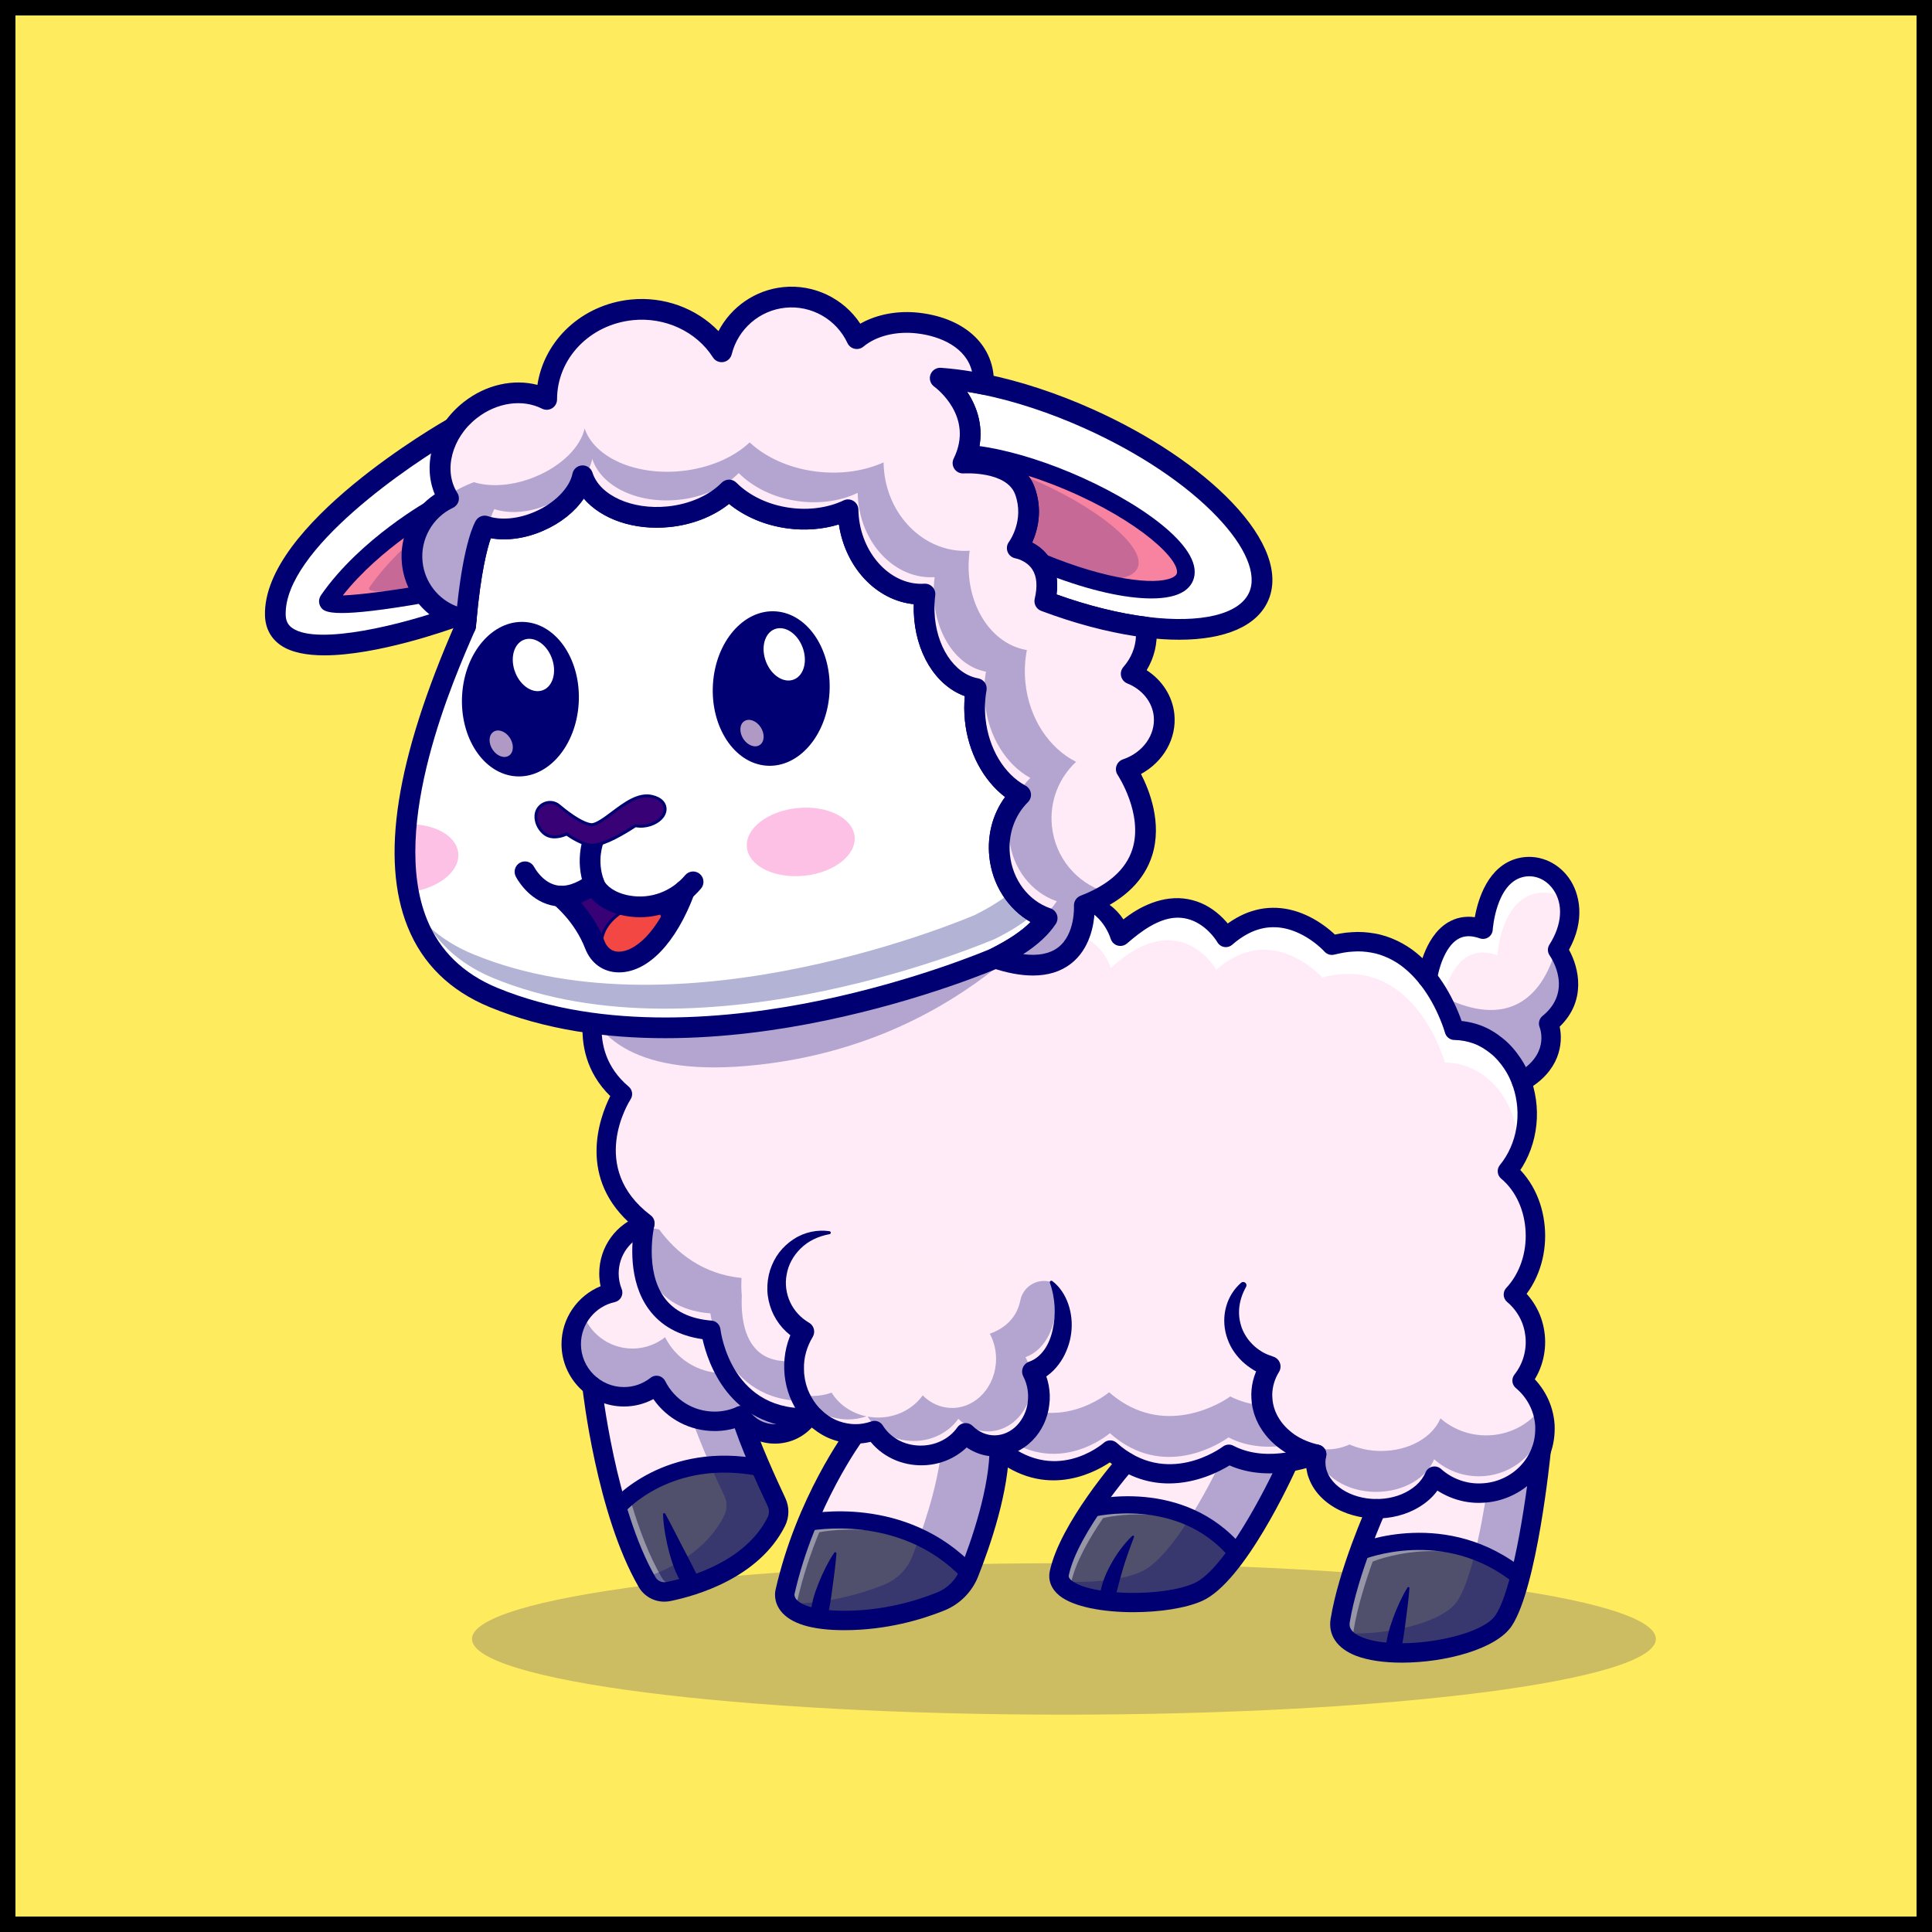 <svg width="125" height="125" viewBox="0 0 125 125" fill="none" xmlns="http://www.w3.org/2000/svg">
<rect x="0" y="0" width="125" height="125" fill="#333333" stroke="none"/>
<g clip-path="url(#clip0_17_1268)">
<path d="M125 0H0V125H125V0Z" fill="#FFEC5E"/>
<g opacity="0.2">
<path d="M68.836 110.938C89.988 110.938 107.135 108.744 107.135 106.039C107.135 103.333 89.988 101.14 68.836 101.14C47.684 101.14 30.537 103.333 30.537 106.039C30.537 108.744 47.684 110.938 68.836 110.938Z" fill="#000072"/>
</g>
<path d="M100.776 61.455C100.776 61.455 102.694 64.189 100.194 66.221C100.194 66.221 101.12 68.483 98.448 69.983C97.737 68.03 96.058 66.658 94.099 66.658C94.099 66.658 93.61 64.861 92.359 63.278C92.359 63.278 92.929 59.044 95.951 60.12C95.951 60.12 96.156 56.689 98.365 56.138C100.573 55.587 102.782 58.316 100.776 61.455Z" fill="#FFEBF6"/>
<path d="M98.4 70.112L98.364 70.013C97.642 68.029 95.967 66.747 94.099 66.747H94.03L94.012 66.681C94.007 66.664 93.514 64.883 92.289 63.333L92.266 63.303L92.271 63.266C92.284 63.173 92.593 60.977 93.94 60.156C94.493 59.818 95.143 59.765 95.871 59.999C95.929 59.379 96.303 56.56 98.343 56.051C99.352 55.8 100.419 56.216 101.063 57.112C101.914 58.296 101.845 59.915 100.882 61.454C101.127 61.84 102.577 64.347 100.299 66.25C100.425 66.634 100.95 68.681 98.492 70.061L98.4 70.112ZM94.166 66.569C96.052 66.599 97.736 67.877 98.495 69.853C100.953 68.413 100.147 66.343 100.112 66.255L100.087 66.194L100.138 66.151C102.542 64.197 100.779 61.615 100.702 61.506L100.668 61.457L100.7 61.407C101.652 59.917 101.734 58.351 100.918 57.216C100.317 56.38 99.323 55.991 98.386 56.225C96.267 56.753 96.043 60.092 96.041 60.126L96.034 60.244L95.921 60.205C95.202 59.948 94.566 59.983 94.033 60.308C92.851 61.028 92.5 62.962 92.454 63.253C93.551 64.655 94.064 66.232 94.166 66.569Z" fill="#000072"/>
<path d="M101.052 57.255C100.454 56.352 99.41 55.877 98.365 56.138C96.156 56.689 95.951 60.12 95.951 60.12C93.285 59.171 92.528 62.353 92.387 63.115C92.753 63.648 93.038 64.181 93.253 64.644C93.276 64.686 93.298 64.727 93.32 64.768C93.474 63.957 94.245 60.864 96.879 61.801C96.879 61.801 97.083 58.37 99.292 57.819C99.986 57.646 100.679 57.797 101.242 58.182C101.223 57.851 101.156 57.54 101.052 57.255Z" fill="white"/>
<path d="M91.127 102.732C91.127 102.732 90.379 104.973 90.114 106.933Z" fill="#FFEBF6"/>
<path d="M90.202 106.945L90.025 106.921C90.288 104.976 91.035 102.727 91.043 102.704L91.212 102.761C91.205 102.783 90.463 105.017 90.202 106.945Z" fill="#000072"/>
<path d="M73.313 99.41C73.313 99.41 71.948 101.35 71.599 103.591Z" fill="#FFEBF6"/>
<path d="M71.687 103.605L71.511 103.578C71.859 101.342 73.226 99.378 73.24 99.358L73.386 99.461C73.373 99.48 72.029 101.412 71.687 103.605Z" fill="#000072"/>
<path d="M98.285 102.104L98.283 102.101L98.414 101.979L98.285 102.104Z" fill="#000072"/>
<path d="M83.371 94.594C83.371 94.594 81.858 97.972 80.073 100.485L79.968 100.411C76.325 96.112 70.568 97.618 70.568 97.618C71.708 95.926 72.879 94.594 72.879 94.594L72.882 94.591C76.232 96.567 79.503 94.091 79.503 94.091C80.823 94.782 82.269 94.77 83.371 94.594Z" fill="#FFEBF6"/>
<path d="M80.094 100.61L79.9 100.468C76.336 96.263 70.648 97.69 70.591 97.705L70.362 97.765L70.494 97.569C71.624 95.891 72.8 94.548 72.812 94.535L72.861 94.479L72.927 94.514C76.188 96.438 79.417 94.044 79.449 94.02L79.494 93.986L79.544 94.012C80.88 94.711 82.355 94.666 83.357 94.505L83.521 94.479L83.453 94.63C83.438 94.664 81.916 98.045 80.145 100.537L80.094 100.61ZM80.029 100.344L80.051 100.36C81.578 98.191 82.91 95.38 83.222 94.707C82.213 94.848 80.805 94.854 79.511 94.196C79.099 94.484 76.025 96.498 72.9 94.706C72.688 94.953 71.727 96.083 70.769 97.483C71.869 97.264 76.797 96.541 80.029 100.344Z" fill="#000072"/>
<path d="M80.073 100.523C79.233 101.684 78.338 102.66 77.511 103.024C76.144 103.624 73.611 103.826 71.579 103.573C69.736 103.345 68.306 102.745 68.528 101.738C68.814 100.44 69.693 98.907 70.587 97.594C70.587 97.594 76.353 96.125 79.969 100.447L80.073 100.523Z" fill="#50506D"/>
<g opacity="0.4">
<path d="M69.31 102.363C69.595 101.065 70.474 99.532 71.369 98.219C71.369 98.219 76.306 96.965 79.908 100.203C76.284 96.186 70.744 97.594 70.744 97.594C69.849 98.907 68.97 100.44 68.685 101.738C68.579 102.218 68.849 102.605 69.359 102.904C69.286 102.739 69.266 102.559 69.31 102.363Z" fill="white"/>
</g>
<g opacity="0.3">
<path d="M79.871 94.585C79.871 94.585 79.404 94.937 78.647 95.263C78.06 96.412 77.208 97.961 76.279 99.269C75.478 100.392 74.624 101.336 73.829 101.691C72.775 102.163 70.993 102.391 69.317 102.342C69.483 103.093 70.724 103.546 72.264 103.726C74.222 103.957 76.658 103.746 77.969 103.16C78.763 102.804 79.618 101.86 80.419 100.737C82.137 98.319 83.594 95.068 83.594 95.068C82.533 95.238 81.142 95.249 79.871 94.585Z" fill="#000072"/>
</g>
<path d="M98.348 102.04V102.043C98.044 103.219 97.691 104.233 97.288 104.844C96.386 106.213 92.855 107.064 90.114 106.934C88.084 106.839 86.487 106.204 86.71 104.844C86.95 103.386 87.459 101.754 87.94 100.411C87.94 100.411 93.48 98.079 98.348 102.04Z" fill="#50506D"/>
<g opacity="0.4">
<path d="M87.58 105.469C87.82 104.011 88.329 102.379 88.81 101.036C88.81 101.036 93.647 99.001 98.253 101.964C93.408 98.11 87.94 100.411 87.94 100.411C87.459 101.754 86.949 103.386 86.71 104.844C86.584 105.612 87.038 106.149 87.823 106.488C87.608 106.208 87.514 105.87 87.58 105.469Z" fill="white"/>
</g>
<path d="M99.709 93.878C99.69 94.054 99.22 98.692 98.348 102.04C93.48 98.079 87.94 100.411 87.94 100.411C88.514 98.811 89.054 97.618 89.054 97.618C90.82 97.618 92.313 96.73 92.811 95.507C93.571 96.189 94.584 96.609 95.7 96.609C97.544 96.609 99.113 95.472 99.709 93.878Z" fill="#FFEBF6"/>
<path d="M98.4 102.197L98.292 102.11C93.523 98.229 88.03 100.47 87.975 100.493L87.787 100.572L87.856 100.38C88.425 98.796 88.967 97.594 88.972 97.582L88.996 97.529H89.054C90.751 97.529 92.228 96.703 92.728 95.474L92.776 95.356L92.87 95.441C93.647 96.137 94.652 96.52 95.7 96.52C97.451 96.52 99.028 95.446 99.625 93.846L99.871 93.186L99.796 93.904C99.711 94.718 99.249 98.937 98.435 102.063L98.4 102.197ZM91.816 99.65C93.725 99.65 96.082 100.128 98.296 101.884C98.972 99.231 99.398 95.845 99.559 94.423C98.817 95.804 97.331 96.699 95.7 96.699C94.649 96.699 93.64 96.329 92.844 95.655C92.281 96.874 90.805 97.689 89.112 97.707C89.007 97.944 88.565 98.955 88.09 100.259C88.579 100.086 89.993 99.65 91.816 99.65Z" fill="#000072"/>
<path d="M92.92 95.597C92.884 95.567 92.846 95.539 92.811 95.507C92.799 95.535 92.784 95.562 92.772 95.59C92.821 95.594 92.871 95.595 92.92 95.597Z" fill="#000072"/>
<g opacity="0.3">
<path d="M96.241 96.246C96.019 97.696 95.721 99.356 95.35 100.782V100.784C95.045 101.96 94.692 102.974 94.289 103.585C93.387 104.955 89.856 105.806 87.115 105.675C86.923 105.666 86.736 105.651 86.553 105.632C87.079 106.283 88.28 106.612 89.692 106.678C92.433 106.808 95.965 105.958 96.867 104.588C97.269 103.977 97.623 102.963 97.927 101.787V101.784C98.799 98.436 99.269 93.798 99.287 93.622C98.799 94.93 97.654 95.929 96.241 96.246Z" fill="#000072"/>
</g>
<path d="M54.046 100.485C54.046 100.485 53.214 102.813 52.961 104.729Z" fill="#FFEBF6"/>
<path d="M53.05 104.741L52.873 104.718C53.123 102.814 53.953 100.478 53.962 100.455L54.13 100.515C54.122 100.538 53.298 102.856 53.05 104.741Z" fill="#000072"/>
<path d="M64.652 93.792C64.607 96.565 63.406 99.987 62.696 101.775C58.386 97.198 52.225 98.513 52.225 98.513C53.662 95.028 55.343 92.773 55.343 92.773C55.778 92.773 56.191 92.697 56.582 92.557C57.172 93.52 58.295 94.168 59.586 94.168C60.797 94.168 61.857 93.599 62.473 92.736C62.978 93.241 63.643 93.55 64.373 93.55C64.466 93.633 64.559 93.715 64.652 93.792Z" fill="#FFEBF6"/>
<path d="M62.728 101.939L62.631 101.837C58.404 97.347 52.305 98.588 52.244 98.601L52.078 98.636L52.142 98.48C53.567 95.024 55.254 92.743 55.271 92.72L55.298 92.684H55.343C55.753 92.684 56.16 92.613 56.552 92.473L56.62 92.448L56.658 92.51C57.252 93.478 58.374 94.079 59.586 94.079C60.724 94.079 61.777 93.557 62.401 92.684L62.462 92.598L62.537 92.673C63.044 93.181 63.696 93.46 64.373 93.46H64.407L64.433 93.483C64.525 93.566 64.617 93.647 64.709 93.723L64.742 93.75L64.741 93.793C64.697 96.576 63.493 100.009 62.779 101.808L62.728 101.939ZM54.264 98.257C56.437 98.257 59.922 98.773 62.665 101.612C63.375 99.803 64.507 96.514 64.561 93.833C64.487 93.771 64.412 93.706 64.338 93.639C63.659 93.63 63.006 93.359 62.484 92.871C61.821 93.741 60.745 94.258 59.586 94.258C58.337 94.258 57.179 93.649 56.544 92.665C56.168 92.791 55.78 92.858 55.388 92.862C55.173 93.16 53.675 95.28 52.37 98.397C52.668 98.348 53.35 98.257 54.264 98.257Z" fill="#000072"/>
<path d="M62.696 101.775C62.364 102.615 61.704 103.275 60.867 103.612C59.537 104.149 57.3 104.844 54.627 104.844C53.966 104.844 53.416 104.802 52.962 104.73C50.414 104.326 50.791 102.998 50.791 102.998C51.16 101.361 51.674 99.848 52.225 98.513C52.225 98.513 58.386 97.198 62.696 101.775Z" fill="#50506D"/>
<g opacity="0.4">
<path d="M51.572 103.623C51.942 101.986 52.455 100.473 53.006 99.138C53.006 99.138 57.864 98.102 61.97 101.074C57.727 97.339 52.225 98.513 52.225 98.513C51.674 99.848 51.16 101.361 50.791 102.998C50.791 102.998 50.555 103.833 51.73 104.381C51.472 103.98 51.572 103.623 51.572 103.623Z" fill="white"/>
</g>
<g opacity="0.3">
<path d="M64.373 93.55C63.643 93.55 62.978 93.241 62.473 92.736C62.093 93.269 61.543 93.689 60.893 93.933C60.6 96.429 59.633 99.161 59.025 100.693C58.692 101.532 58.032 102.193 57.195 102.53C55.865 103.067 53.629 103.762 50.955 103.762C50.954 103.762 50.953 103.762 50.952 103.762C51.194 104.131 51.742 104.537 52.962 104.73C53.416 104.802 53.967 104.844 54.627 104.844C57.3 104.844 59.537 104.149 60.867 103.612C61.704 103.275 62.364 102.614 62.696 101.775C63.406 99.987 64.608 96.565 64.652 93.792C64.559 93.715 64.466 93.633 64.373 93.55Z" fill="#000072"/>
</g>
<path d="M42.886 97.753C42.886 97.753 43.67 100.682 44.819 102.56Z" fill="#FFEBF6"/>
<path d="M44.742 102.606C43.6 100.74 42.808 97.806 42.8 97.776L42.973 97.73C42.98 97.759 43.767 100.669 44.895 102.513L44.742 102.606Z" fill="#000072"/>
<path d="M49.233 94.97C43.142 93.754 39.913 97.576 39.913 97.576C38.731 93.62 38.301 89.674 38.301 89.674C38.876 90.111 39.592 90.372 40.368 90.372C41.166 90.372 41.896 90.095 42.477 89.637C43.167 91.013 44.588 91.96 46.234 91.96C46.841 91.96 47.417 91.829 47.938 91.597C48.226 92.566 48.74 93.836 49.233 94.97Z" fill="#FFEBF6"/>
<path d="M50.221 98.462C49.052 100.776 46.662 101.966 44.818 102.559C44.214 102.756 43.667 102.887 43.242 102.973C42.698 103.082 42.145 102.84 41.865 102.361C41.059 100.969 40.417 99.271 39.913 97.576C39.913 97.576 43.142 93.754 49.233 94.97C49.619 95.861 49.996 96.67 50.24 97.186C50.43 97.591 50.423 98.062 50.221 98.462Z" fill="#50506D"/>
<g opacity="0.4">
<path d="M44.179 102.66C43.635 102.769 43.082 102.528 42.803 102.049C41.996 100.656 41.355 98.959 40.85 97.264C40.85 97.264 42.079 95.813 44.447 94.983C41.364 95.678 39.756 97.576 39.756 97.576C40.261 99.271 40.903 100.969 41.709 102.361C41.988 102.84 42.541 103.082 43.086 102.973C43.511 102.887 44.057 102.756 44.662 102.559C44.678 102.553 44.695 102.547 44.712 102.542C44.519 102.588 44.341 102.627 44.179 102.66Z" fill="white"/>
</g>
<g opacity="0.3">
<path d="M50.24 97.186C49.996 96.67 49.619 95.861 49.233 94.97C48.74 93.836 48.226 92.566 47.938 91.597C47.417 91.829 46.841 91.96 46.234 91.96C45.735 91.96 45.258 91.868 44.815 91.708C44.798 91.741 44.78 91.773 44.762 91.805C45.057 92.667 45.465 93.665 45.862 94.579C46.248 95.469 46.624 96.278 46.869 96.794C47.059 97.199 47.052 97.671 46.85 98.071C45.735 100.276 43.513 101.459 41.71 102.079C41.762 102.173 41.812 102.269 41.865 102.361C42.145 102.84 42.698 103.082 43.242 102.973C43.667 102.887 44.214 102.756 44.818 102.559C46.662 101.966 49.052 100.775 50.221 98.462C50.423 98.062 50.43 97.591 50.24 97.186Z" fill="#000072"/>
</g>
<path d="M52.225 91.741C51.744 92.369 50.986 92.773 50.133 92.773C49.217 92.773 48.41 92.306 47.938 91.597C47.417 91.829 46.841 91.96 46.234 91.96C44.588 91.96 43.167 91.013 42.477 89.637C41.896 90.095 41.166 90.372 40.368 90.372C39.592 90.372 38.876 90.111 38.301 89.674C37.486 89.051 36.958 88.068 36.958 86.961C36.958 85.329 38.106 83.967 39.638 83.632C39.485 83.248 39.399 82.832 39.399 82.393C39.399 80.909 40.368 79.652 41.707 79.219C41.549 79.975 40.561 85.634 45.985 86.071C45.985 86.071 46.659 91.857 52.225 91.741Z" fill="#FFEBF6"/>
<path d="M50.133 92.863C49.244 92.863 48.417 92.433 47.906 91.709C47.376 91.934 46.813 92.049 46.234 92.049C44.637 92.049 43.196 91.18 42.447 89.773C41.839 90.224 41.122 90.461 40.368 90.461C39.596 90.461 38.862 90.214 38.247 89.745C37.371 89.076 36.868 88.061 36.868 86.961C36.868 85.364 37.977 83.954 39.518 83.568C39.38 83.19 39.309 82.795 39.309 82.393C39.309 80.902 40.262 79.592 41.68 79.134L41.826 79.087L41.795 79.238C41.685 79.764 41.205 82.483 42.576 84.317C43.31 85.298 44.459 85.858 45.992 85.982L46.066 85.987L46.074 86.06C46.081 86.117 46.791 91.653 52.063 91.653C52.116 91.653 52.169 91.653 52.223 91.652L52.409 91.648L52.296 91.796C51.776 92.474 50.987 92.863 50.133 92.863ZM47.971 91.484L48.013 91.547C48.486 92.259 49.279 92.684 50.133 92.684C50.868 92.684 51.551 92.376 52.034 91.832C46.962 91.814 46.011 86.82 45.907 86.154C44.355 86.014 43.187 85.433 42.433 84.424C41.12 82.668 41.445 80.145 41.59 79.355C40.327 79.829 39.488 81.031 39.488 82.393C39.488 82.806 39.567 83.212 39.721 83.599L39.76 83.697L39.657 83.719C38.145 84.05 37.047 85.413 37.047 86.961C37.047 88.005 37.524 88.968 38.356 89.603C38.939 90.047 39.635 90.282 40.368 90.282C41.117 90.282 41.828 90.035 42.422 89.567L42.508 89.499L42.557 89.597C43.26 90.999 44.669 91.87 46.234 91.87C46.813 91.87 47.374 91.751 47.901 91.515L47.971 91.484Z" fill="#000072"/>
<g opacity="0.3">
<path d="M46.95 88.831C46.896 88.833 46.843 88.84 46.788 88.84C45.142 88.84 43.721 87.893 43.031 86.517C42.45 86.975 41.719 87.252 40.922 87.252C40.146 87.252 39.429 86.991 38.855 86.554C38.305 86.134 37.891 85.548 37.676 84.873C37.227 85.45 36.958 86.173 36.958 86.961C36.958 88.068 37.486 89.051 38.301 89.674C38.876 90.111 39.592 90.372 40.368 90.372C41.166 90.372 41.896 90.095 42.477 89.637C43.167 91.013 44.588 91.96 46.234 91.96C46.841 91.96 47.417 91.829 47.938 91.597C48.41 92.306 49.217 92.773 50.133 92.773C50.986 92.773 51.744 92.369 52.225 91.741C49.365 91.801 47.799 90.302 46.95 88.831Z" fill="#000072"/>
</g>
<path d="M98.479 89.323C99.018 88.644 99.341 87.775 99.341 86.826C99.341 85.582 98.783 84.478 97.916 83.757C98.788 82.832 99.341 81.47 99.341 79.949C99.341 78.213 98.623 76.683 97.528 75.776C98.323 74.809 98.811 73.505 98.811 72.068C98.811 71.329 98.681 70.624 98.448 69.983C97.737 68.03 96.058 66.658 94.099 66.658C94.099 66.658 93.61 64.861 92.359 63.278C91.127 61.718 89.151 60.367 86.168 61.155C86.168 61.155 82.913 57.475 79.31 60.653C79.31 60.653 76.946 56.428 72.489 60.536C72.489 60.536 71.682 57.979 69.171 58.425V58.423C68.623 58.77 67.941 59.065 67.104 59.295C67.104 59.295 65.24 57.925 63.324 58.594C62.489 58.886 61.893 60.382 61.408 61.931C61.408 61.931 49.777 65.637 38.88 63.838C38.88 63.838 36.9 67.937 40.271 70.785C40.271 70.785 37.114 75.648 41.724 79.136C41.724 79.136 41.717 79.163 41.708 79.219C41.549 79.975 40.561 85.634 45.985 86.071C45.985 86.071 46.66 91.857 52.225 91.741C52.39 91.739 64.654 93.706 64.652 93.792C68.365 96.844 71.831 93.82 71.831 93.82C72.18 94.131 72.531 94.387 72.882 94.591C76.232 96.567 79.503 94.091 79.503 94.091C80.824 94.782 82.27 94.77 83.372 94.594C84.439 94.419 85.185 94.091 85.185 94.091C85.145 94.264 85.122 94.436 85.122 94.615C85.122 96.272 86.882 97.618 89.054 97.618C90.821 97.618 92.313 96.73 92.811 95.507C93.571 96.189 94.585 96.609 95.701 96.609C97.544 96.609 99.114 95.472 99.709 93.878C99.709 93.878 99.709 93.875 99.709 93.873C99.874 93.434 99.962 92.959 99.962 92.464C99.962 91.209 99.385 90.083 98.479 89.323Z" fill="#FFEBF7"/>
<g opacity="0.3">
<path d="M49.813 68.8C56.249 67.937 61.064 65.31 64.459 62.604C63.664 62.695 62.641 62.529 61.315 61.931C61.315 61.931 49.327 65.751 38.096 63.896C38.096 63.896 37.956 64.187 37.812 64.666C38.662 67.238 41.463 69.919 49.813 68.8Z" fill="#000072"/>
</g>
<path d="M98.811 71.599C98.811 70.86 98.681 70.156 98.448 69.514C97.737 67.561 96.058 66.189 94.099 66.189C94.099 66.189 93.61 64.392 92.359 62.809C91.127 61.249 89.151 59.898 86.168 60.686C86.168 60.686 82.913 57.006 79.31 60.184C79.31 60.184 76.946 55.96 72.489 60.068C72.489 60.068 71.682 57.51 69.171 57.957V57.955C68.623 58.301 67.941 58.596 67.104 58.826C67.104 58.826 67.051 60.164 66.265 61.14C66.357 61.214 66.445 61.291 66.53 61.372C67.348 61.143 68.016 60.852 68.556 60.512V60.514C71.067 60.068 71.873 62.625 71.873 62.625C76.33 58.517 78.695 62.741 78.695 62.741C82.298 59.563 85.553 63.244 85.553 63.244C88.536 62.456 90.512 63.806 91.744 65.366C92.995 66.95 93.483 68.747 93.483 68.747C95.443 68.747 97.121 70.118 97.833 72.071C98.065 72.713 98.196 73.417 98.196 74.157C98.196 74.195 98.191 74.232 98.191 74.271C98.583 73.483 98.811 72.573 98.811 71.599Z" fill="white"/>
<g opacity="0.3">
<path d="M85.109 93.707C85.12 93.839 85.142 93.969 85.174 94.096C85.165 94.1 85.147 94.108 85.124 94.117C85.163 94.101 85.185 94.092 85.185 94.092C85.164 94.182 85.149 94.272 85.138 94.363C85.148 94.282 85.162 94.201 85.18 94.12C85.544 95.491 87.13 96.525 89.033 96.525C90.799 96.525 92.292 95.636 92.79 94.414C93.55 95.095 94.564 95.516 95.679 95.516C97.523 95.516 99.092 94.379 99.688 92.784C99.688 92.784 99.688 92.782 99.688 92.779C99.799 92.481 99.873 92.166 99.911 91.84C99.926 91.941 99.939 92.043 99.948 92.146C99.919 91.779 99.842 91.426 99.721 91.092C98.934 92.166 97.63 92.869 96.15 92.869C95.01 92.869 93.974 92.448 93.197 91.767C92.689 92.99 91.164 93.878 89.358 93.878C88.611 93.878 87.914 93.722 87.315 93.457C86.876 93.657 86.404 93.771 85.918 93.771C85.64 93.771 85.37 93.748 85.108 93.707C85.108 93.707 85.109 93.707 85.109 93.707Z" fill="#000072"/>
</g>
<g opacity="0.3">
<path d="M41.545 80.564C41.706 82.434 42.605 84.706 45.964 84.977C45.964 84.977 46.638 90.764 52.204 90.647C52.369 90.645 64.633 92.612 64.631 92.698C68.344 95.75 71.81 92.726 71.81 92.726C72.159 93.037 72.51 93.293 72.861 93.498C76.211 95.474 79.482 92.998 79.482 92.998C80.802 93.688 82.249 93.677 83.351 93.5C83.571 93.464 83.776 93.421 83.965 93.376C83.966 93.377 83.966 93.377 83.966 93.377C82.908 92.915 82.091 92.067 81.691 90.929C81.003 90.871 80.285 90.701 79.6 90.351C79.6 90.351 76.257 92.827 72.834 90.851C72.475 90.646 72.117 90.39 71.76 90.079C71.76 90.079 68.218 93.103 64.424 90.051C64.427 89.965 51.894 87.974 51.727 88C48.261 88.557 47.916 85.56 47.994 83.841C47.956 83.427 47.958 83.028 47.976 82.684C45.472 82.44 43.754 81.049 42.648 79.545C42.318 79.494 41.997 79.426 41.684 79.341C41.638 79.582 41.569 80.024 41.545 80.57C41.545 80.568 41.545 80.566 41.545 80.564Z" fill="#000072"/>
</g>
<path d="M66.816 88.744C67.07 89.221 67.221 89.776 67.221 90.372C67.221 92.02 66.093 93.375 64.654 93.534C64.561 93.545 64.468 93.55 64.373 93.55C63.643 93.55 62.978 93.241 62.473 92.736C61.857 93.599 60.797 94.168 59.586 94.168C58.295 94.168 57.172 93.52 56.582 92.557C56.191 92.697 55.778 92.773 55.343 92.773C54.346 92.773 53.434 92.376 52.737 91.716C51.902 90.93 51.372 89.767 51.372 88.472C51.372 87.619 51.604 86.826 52 86.159C50.956 85.573 50.249 84.457 50.249 83.174C50.249 81.286 51.779 79.754 53.669 79.754L68.004 82.941C68.476 83.569 68.769 84.434 68.769 85.392C68.769 87.005 67.939 88.356 66.816 88.744Z" fill="#FFEBF6"/>
<path d="M64.654 93.534C64.561 93.545 64.468 93.55 64.373 93.55Z" fill="#FFEBF6"/>
<path d="M64.373 93.639V93.46C64.471 93.46 64.559 93.455 64.643 93.445L64.665 93.622C64.574 93.634 64.478 93.639 64.373 93.639Z" fill="#000072"/>
<path d="M55.343 92.773C54.345 92.773 53.434 92.376 52.737 91.716Z" fill="#FFEBF6"/>
<path d="M55.343 92.863C54.36 92.863 53.412 92.478 52.675 91.781L52.798 91.65C53.502 92.317 54.406 92.684 55.343 92.684L55.343 92.863Z" fill="#000072"/>
<path d="M98.45 70.611C98.23 70.611 98.016 70.495 97.901 70.29C97.731 69.987 97.839 69.604 98.141 69.434C100.237 68.257 99.682 66.636 99.612 66.455C99.513 66.201 99.587 65.907 99.799 65.735C101.77 64.13 100.421 62.047 100.261 61.815C100.117 61.607 100.111 61.331 100.247 61.118C101.075 59.821 101.162 58.479 100.479 57.53C100.001 56.864 99.248 56.564 98.517 56.748C96.785 57.18 96.581 60.128 96.579 60.157C96.567 60.354 96.463 60.535 96.298 60.643C96.134 60.752 95.927 60.777 95.742 60.711C95.175 60.51 94.709 60.528 94.316 60.767C93.443 61.297 93.057 62.821 92.982 63.363C92.934 63.707 92.619 63.948 92.274 63.901C91.931 63.854 91.69 63.538 91.736 63.194C91.75 63.091 92.096 60.648 93.66 59.695C94.189 59.372 94.778 59.255 95.42 59.342C95.628 58.179 96.273 56.013 98.212 55.528C99.435 55.223 100.726 55.72 101.5 56.796C102.224 57.803 102.579 59.529 101.512 61.449C102.167 62.626 102.651 64.744 100.911 66.426C101.146 67.51 100.921 69.314 98.757 70.53C98.659 70.585 98.554 70.611 98.45 70.611Z" fill="#000072"/>
<path d="M91.192 102.754C91.135 103.489 91.038 104.205 90.945 104.914C90.895 105.268 90.857 105.621 90.795 105.968C90.735 106.315 90.677 106.658 90.579 106.996L90.576 107.006C90.503 107.257 90.241 107.401 89.991 107.329C89.783 107.268 89.648 107.077 89.65 106.871C89.653 106.495 89.716 106.127 89.798 105.767C89.882 105.407 89.999 105.056 90.124 104.711C90.25 104.365 90.391 104.025 90.545 103.691C90.702 103.357 90.867 103.028 91.065 102.711C91.085 102.679 91.127 102.669 91.159 102.689C91.182 102.703 91.194 102.729 91.192 102.754Z" fill="#000072"/>
<path d="M73.368 99.448C73.096 100.166 72.841 100.872 72.631 101.577C72.522 101.928 72.438 102.283 72.343 102.629C72.244 102.976 72.174 103.321 72.063 103.663L72.054 103.689C71.974 103.936 71.709 104.072 71.461 103.991C71.254 103.924 71.126 103.727 71.136 103.519C71.157 103.115 71.24 102.716 71.368 102.338C71.493 101.958 71.662 101.596 71.852 101.25C72.04 100.902 72.251 100.57 72.483 100.254C72.719 99.941 72.969 99.64 73.259 99.371C73.287 99.346 73.33 99.347 73.356 99.375C73.374 99.394 73.378 99.422 73.37 99.446L73.368 99.448Z" fill="#000072"/>
<path d="M98.35 102.59C98.228 102.59 98.106 102.55 98.005 102.467C93.445 98.754 88.206 100.892 88.153 100.914C87.875 101.031 87.554 100.9 87.437 100.622C87.32 100.343 87.451 100.023 87.73 99.906C87.968 99.806 93.632 97.496 98.695 101.619C98.93 101.81 98.965 102.154 98.774 102.388C98.666 102.521 98.509 102.59 98.35 102.59Z" fill="#000072"/>
<path d="M79.969 100.957C79.814 100.957 79.66 100.891 79.551 100.763C76.182 96.787 70.762 98.133 70.708 98.147C70.416 98.222 70.117 98.047 70.041 97.755C69.965 97.463 70.14 97.165 70.431 97.089C70.68 97.024 76.565 95.547 80.386 100.056C80.581 100.287 80.553 100.632 80.322 100.827C80.219 100.914 80.094 100.957 79.969 100.957Z" fill="#000072"/>
<path d="M73.328 104.308C71.379 104.308 69.45 103.969 68.546 103.238C68.017 102.81 67.796 102.244 67.923 101.645C68.583 98.553 72.252 94.355 72.408 94.178C72.637 93.917 73.034 93.892 73.295 94.121C73.555 94.35 73.581 94.747 73.352 95.008C73.316 95.049 69.744 99.136 69.153 101.907C69.139 101.973 69.115 102.082 69.336 102.261C70.555 103.246 75.226 103.346 77.271 102.43C79.219 101.557 81.921 96.291 82.798 94.336C82.94 94.019 83.312 93.877 83.629 94.019C83.945 94.161 84.087 94.533 83.945 94.85C83.603 95.614 80.52 102.352 77.784 103.577C76.72 104.054 75.016 104.308 73.328 104.308Z" fill="#000072"/>
<path d="M90.699 107.573C89.557 107.573 88.5 107.428 87.716 107.122C86.513 106.652 85.92 105.785 86.091 104.743C86.621 101.501 88.407 97.526 88.482 97.359C88.625 97.043 88.997 96.903 89.314 97.045C89.63 97.188 89.77 97.56 89.628 97.876C89.61 97.916 87.834 101.87 87.331 104.946C87.302 105.119 87.227 105.582 88.174 105.951C90.5 106.86 95.799 105.964 96.764 104.498C97.981 102.651 98.852 96.157 99.085 93.81C99.119 93.465 99.427 93.212 99.772 93.247C100.117 93.281 100.37 93.589 100.335 93.934C100.3 94.291 99.45 102.706 97.814 105.19C96.821 106.698 93.506 107.573 90.699 107.573Z" fill="#000072"/>
<path d="M54.117 100.51C54.061 101.26 53.96 101.986 53.862 102.703C53.812 103.061 53.772 103.418 53.708 103.767C53.644 104.116 53.584 104.46 53.481 104.798L53.477 104.811C53.392 105.091 53.096 105.248 52.817 105.163C52.591 105.094 52.444 104.886 52.443 104.661C52.44 104.274 52.508 103.898 52.594 103.532C52.684 103.166 52.813 102.811 52.95 102.462C53.087 102.113 53.241 101.772 53.408 101.437C53.58 101.103 53.76 100.774 53.976 100.46C54 100.425 54.048 100.416 54.083 100.44C54.107 100.456 54.119 100.483 54.117 100.509L54.117 100.51Z" fill="#000072"/>
<path d="M62.697 102.323C62.552 102.323 62.407 102.265 62.299 102.151C58.259 97.859 52.398 99.036 52.339 99.048C52.044 99.11 51.754 98.922 51.691 98.627C51.629 98.331 51.816 98.041 52.112 97.978C52.375 97.922 58.625 96.653 63.095 101.401C63.302 101.621 63.292 101.967 63.072 102.174C62.966 102.274 62.832 102.323 62.697 102.323Z" fill="#000072"/>
<path d="M54.627 105.472C52.521 105.472 51.133 105.048 50.501 104.212C50.044 103.608 50.143 103.012 50.179 102.859C51.53 96.885 54.706 92.579 54.841 92.398C55.048 92.12 55.442 92.063 55.72 92.27C55.998 92.478 56.055 92.871 55.848 93.15C55.817 93.192 52.694 97.433 51.404 103.137C51.399 103.161 51.404 103.15 51.401 103.158C51.397 103.201 51.399 103.331 51.526 103.482C51.711 103.703 52.383 104.216 54.627 104.216C57.164 104.216 59.293 103.571 60.632 103.03C61.306 102.758 61.846 102.216 62.113 101.544C62.84 99.714 64.055 96.24 64.027 93.54C64.024 93.193 64.302 92.909 64.649 92.905C64.651 92.905 64.653 92.905 64.656 92.905C65 92.905 65.28 93.182 65.284 93.527C65.314 96.442 64.042 100.092 63.281 102.008C62.888 102.998 62.094 103.796 61.103 104.196C59.66 104.778 57.366 105.472 54.627 105.472Z" fill="#000072"/>
<path d="M43.041 97.938C43.448 98.679 43.817 99.421 44.192 100.146C44.38 100.508 44.576 100.863 44.753 101.22C44.932 101.577 45.113 101.925 45.266 102.287L45.272 102.302C45.386 102.571 45.26 102.88 44.991 102.993C44.768 103.087 44.516 103.015 44.372 102.833C44.098 102.484 43.898 102.095 43.722 101.702C43.551 101.307 43.425 100.897 43.312 100.487C43.2 100.077 43.109 99.662 43.036 99.244C42.968 98.825 42.911 98.406 42.897 97.976C42.895 97.934 42.928 97.898 42.971 97.897C43.001 97.896 43.027 97.912 43.041 97.937L43.041 97.938Z" fill="#000072"/>
<path d="M39.913 98.122C39.788 98.122 39.662 98.079 39.56 97.992C39.33 97.797 39.301 97.453 39.495 97.223C39.636 97.057 43.005 93.17 49.34 94.433C49.636 94.492 49.828 94.78 49.769 95.077C49.71 95.373 49.422 95.565 49.126 95.506C43.444 94.374 40.455 97.784 40.33 97.93C40.222 98.057 40.068 98.122 39.913 98.122Z" fill="#000072"/>
<path d="M42.98 103.627C42.304 103.627 41.669 103.273 41.323 102.675C38.601 97.973 37.715 90.076 37.678 89.742C37.641 89.397 37.89 89.087 38.235 89.049C38.581 89.014 38.89 89.261 38.928 89.606C38.936 89.685 39.823 97.575 42.41 102.046C42.551 102.289 42.835 102.414 43.117 102.357C44.602 102.056 48.213 101.046 49.661 98.178C49.777 97.949 49.781 97.686 49.671 97.454C49.019 96.074 47.848 93.5 47.336 91.776C47.237 91.443 47.427 91.093 47.76 90.995C48.092 90.896 48.442 91.085 48.541 91.418C49.047 93.123 50.295 95.832 50.808 96.918C51.084 97.502 51.075 98.168 50.783 98.745C49.087 102.104 45.032 103.251 43.367 103.589C43.238 103.615 43.108 103.627 42.98 103.627Z" fill="#000072"/>
<path d="M50.133 93.402C49.212 93.402 48.346 93.016 47.733 92.349C47.251 92.508 46.749 92.588 46.235 92.588C44.633 92.588 43.17 91.811 42.273 90.521C41.69 90.836 41.043 91 40.369 91C38.142 91 36.33 89.188 36.33 86.961C36.33 85.307 37.36 83.826 38.858 83.218C38.8 82.948 38.771 82.672 38.771 82.393C38.771 80.667 39.874 79.151 41.515 78.621C41.845 78.514 42.2 78.696 42.306 79.026C42.413 79.356 42.231 79.711 41.901 79.817C40.781 80.179 40.028 81.214 40.028 82.393C40.028 82.737 40.093 83.076 40.222 83.399C40.291 83.57 40.281 83.763 40.194 83.926C40.108 84.09 39.953 84.206 39.773 84.246C38.506 84.523 37.587 85.665 37.587 86.961C37.587 88.495 38.835 89.743 40.369 89.743C40.996 89.743 41.591 89.536 42.089 89.144C42.237 89.027 42.43 88.983 42.614 89.024C42.798 89.065 42.955 89.187 43.039 89.355C43.651 90.574 44.875 91.331 46.235 91.331C46.737 91.331 47.225 91.228 47.682 91.023C47.963 90.898 48.292 90.994 48.462 91.249C48.835 91.81 49.46 92.145 50.133 92.145C50.763 92.145 51.344 91.858 51.727 91.359C51.938 91.084 52.333 91.032 52.608 91.243C52.884 91.454 52.936 91.848 52.724 92.124C52.102 92.936 51.157 93.402 50.133 93.402Z" fill="#000072"/>
<path d="M52.054 92.373C47.159 92.373 45.785 88.124 45.455 86.644C43.917 86.425 42.744 85.77 41.963 84.692C40.633 82.859 40.875 80.36 41.035 79.391C37.282 76.287 38.803 72.276 39.483 70.917C36.318 67.813 38.294 63.609 38.316 63.565C38.467 63.253 38.842 63.122 39.155 63.273C39.467 63.424 39.598 63.799 39.448 64.111C39.375 64.264 37.73 67.815 40.677 70.305C40.919 70.509 40.971 70.861 40.798 71.127C40.684 71.305 38.025 75.549 42.103 78.634C42.303 78.784 42.394 79.038 42.335 79.281C42.329 79.309 41.674 82.161 42.983 83.959C43.619 84.832 44.646 85.332 46.037 85.444C46.336 85.468 46.576 85.7 46.611 85.998C46.638 86.223 47.339 91.526 52.686 91.09C53.032 91.062 53.335 91.319 53.364 91.665C53.392 92.011 53.134 92.314 52.788 92.343C52.535 92.363 52.29 92.373 52.054 92.373Z" fill="#000072"/>
<path d="M75.628 95.978C74.435 95.979 73.108 95.638 71.805 94.617C70.639 95.391 67.332 97.069 63.951 94.015C63.694 93.783 63.674 93.385 63.906 93.128C64.139 92.87 64.536 92.85 64.794 93.083C68.158 96.123 71.287 93.462 71.419 93.347C71.657 93.139 72.014 93.141 72.251 93.352C75.491 96.252 78.979 93.701 79.126 93.591C79.319 93.446 79.58 93.424 79.795 93.536C82.084 94.733 84.905 93.529 84.933 93.517C85.251 93.379 85.622 93.524 85.761 93.841C85.9 94.159 85.756 94.528 85.438 94.668C85.307 94.726 82.298 96.021 79.552 94.813C78.916 95.203 77.425 95.978 75.628 95.978Z" fill="#000072"/>
<path d="M80.618 83.265C80.36 83.722 80.209 84.207 80.172 84.684C80.159 84.923 80.165 85.16 80.206 85.39C80.25 85.618 80.306 85.84 80.397 86.049C80.49 86.257 80.604 86.453 80.737 86.636C80.875 86.816 81.028 86.983 81.198 87.132C81.371 87.28 81.559 87.408 81.757 87.519C81.959 87.626 82.172 87.706 82.388 87.776C82.74 87.89 82.933 88.268 82.819 88.62C82.802 88.67 82.78 88.718 82.753 88.762L82.75 88.767C82.475 89.213 82.324 89.713 82.314 90.22C82.32 90.473 82.334 90.727 82.406 90.972C82.429 91.097 82.485 91.214 82.524 91.336C82.583 91.45 82.626 91.572 82.697 91.682C82.951 92.138 83.34 92.527 83.788 92.837C84.244 93.14 84.768 93.35 85.313 93.471L85.318 93.473C85.663 93.549 85.88 93.89 85.803 94.235C85.766 94.406 85.742 94.551 85.76 94.711L85.766 94.831C85.772 94.871 85.782 94.91 85.789 94.95C85.798 94.989 85.802 95.029 85.813 95.068L85.853 95.184C85.96 95.492 86.156 95.782 86.413 96.029C86.931 96.526 87.668 96.834 88.425 96.943C89.187 97.049 89.989 96.966 90.686 96.675C91.034 96.529 91.355 96.334 91.625 96.096C91.895 95.859 92.1 95.572 92.23 95.27L92.235 95.258C92.372 94.939 92.741 94.792 93.06 94.929C93.124 94.957 93.183 94.995 93.232 95.039C93.939 95.675 94.896 96.025 95.851 95.974C96.804 95.942 97.734 95.524 98.382 94.831C98.707 94.487 98.961 94.079 99.122 93.638C99.286 93.198 99.347 92.724 99.328 92.254C99.274 91.314 98.806 90.415 98.075 89.806C97.814 89.588 97.775 89.203 97.983 88.937L97.987 88.933C98.254 88.593 98.46 88.201 98.579 87.782C98.7 87.365 98.741 86.921 98.697 86.487C98.653 86.053 98.531 85.628 98.326 85.245C98.123 84.861 97.846 84.517 97.515 84.24C97.247 84.017 97.211 83.62 97.434 83.353C97.442 83.344 97.449 83.335 97.457 83.327L97.459 83.325C97.895 82.86 98.227 82.284 98.437 81.663C98.648 81.041 98.739 80.373 98.708 79.71C98.678 79.047 98.533 78.392 98.266 77.795C98.001 77.199 97.612 76.662 97.129 76.261C96.862 76.04 96.825 75.645 97.043 75.378C97.6 74.698 97.966 73.855 98.11 72.973C98.258 72.091 98.18 71.167 97.898 70.325C97.754 69.905 97.568 69.497 97.317 69.135C97.071 68.771 96.785 68.431 96.446 68.162C96.109 67.892 95.741 67.659 95.341 67.515C94.941 67.371 94.522 67.295 94.099 67.286L94.09 67.286C93.804 67.28 93.565 67.085 93.492 66.822C93.47 66.744 93.434 66.634 93.402 66.538C93.368 66.439 93.332 66.34 93.295 66.241C93.219 66.043 93.139 65.846 93.051 65.653C92.877 65.264 92.681 64.887 92.462 64.527C92.023 63.806 91.49 63.154 90.862 62.641C90.55 62.382 90.209 62.169 89.852 61.999C89.494 61.83 89.119 61.699 88.728 61.634C88.339 61.564 87.94 61.535 87.537 61.567C87.134 61.584 86.73 61.67 86.329 61.763L86.317 61.766C86.083 61.821 85.848 61.738 85.698 61.572C85.668 61.539 85.61 61.48 85.562 61.434C85.511 61.384 85.458 61.335 85.405 61.287C85.298 61.19 85.184 61.099 85.07 61.009C84.839 60.832 84.596 60.671 84.345 60.533C83.842 60.257 83.304 60.066 82.762 60.009C82.491 59.981 82.22 59.985 81.951 60.019C81.683 60.053 81.42 60.129 81.162 60.222C80.649 60.425 80.165 60.737 79.726 61.123C79.465 61.352 79.068 61.327 78.839 61.066C78.817 61.041 78.797 61.015 78.779 60.987L78.762 60.959L78.717 60.888L78.659 60.801C78.618 60.744 78.576 60.686 78.531 60.63C78.441 60.517 78.346 60.407 78.244 60.306C78.042 60.099 77.82 59.919 77.582 59.775C77.108 59.483 76.576 59.343 76.032 59.379C75.487 59.415 74.939 59.628 74.423 59.925C73.904 60.224 73.416 60.611 72.939 61.023L72.915 61.044C72.64 61.28 72.227 61.249 71.99 60.975C71.929 60.903 71.885 60.819 71.859 60.735C71.848 60.699 71.817 60.615 71.793 60.551C71.765 60.482 71.737 60.413 71.703 60.345C71.64 60.208 71.562 60.078 71.484 59.951C71.323 59.7 71.136 59.472 70.919 59.283C70.813 59.182 70.692 59.107 70.571 59.021L70.374 58.921C70.31 58.88 70.238 58.859 70.166 58.832C70.094 58.809 70.023 58.772 69.945 58.758L69.71 58.703C69.631 58.679 69.548 58.677 69.465 58.666C69.381 58.657 69.296 58.645 69.208 58.631L69.177 58.626C69.061 58.608 68.982 58.5 69 58.384C69.012 58.306 69.066 58.245 69.135 58.218C69.495 58.082 69.898 57.98 70.318 58.017C70.737 58.032 71.168 58.162 71.538 58.383C71.912 58.6 72.235 58.892 72.494 59.222C72.624 59.387 72.74 59.561 72.843 59.742C72.895 59.832 72.943 59.926 72.99 60.02C73.037 60.12 73.075 60.203 73.122 60.337L72.042 60.049C72.552 59.56 73.122 59.112 73.775 58.76C74.428 58.416 75.166 58.151 75.963 58.115C76.756 58.072 77.575 58.29 78.239 58.703C78.573 58.907 78.873 59.152 79.139 59.424C79.274 59.559 79.399 59.702 79.517 59.851C79.576 59.925 79.633 60.002 79.689 60.081L79.771 60.203C79.8 60.248 79.822 60.282 79.858 60.345L78.894 60.181C79.419 59.719 80.027 59.318 80.711 59.049C81.056 58.922 81.415 58.821 81.784 58.773C82.154 58.726 82.528 58.721 82.897 58.76C83.635 58.838 84.33 59.091 84.952 59.432C85.263 59.604 85.558 59.8 85.837 60.013C85.975 60.122 86.112 60.232 86.243 60.351C86.309 60.41 86.374 60.47 86.438 60.533C86.505 60.599 86.561 60.653 86.639 60.739L86.008 60.548C86.481 60.436 86.963 60.335 87.46 60.313C87.955 60.275 88.461 60.309 88.956 60.398C89.454 60.483 89.938 60.649 90.392 60.864C90.846 61.081 91.274 61.35 91.655 61.665C92.422 62.293 93.039 63.058 93.535 63.874C93.784 64.282 94.004 64.704 94.198 65.138C94.296 65.354 94.385 65.574 94.471 65.796C94.512 65.908 94.553 66.02 94.592 66.134C94.631 66.252 94.666 66.356 94.705 66.493L94.099 66.03C94.672 66.038 95.244 66.142 95.782 66.338C96.32 66.534 96.808 66.839 97.245 67.193C97.686 67.546 98.052 67.977 98.362 68.437C98.678 68.896 98.912 69.403 99.089 69.924C99.439 70.971 99.53 72.093 99.35 73.177C99.172 74.261 98.723 75.311 98.015 76.175L97.93 75.293C98.584 75.836 99.078 76.531 99.414 77.281C99.749 78.034 99.927 78.844 99.964 79.656C100 80.467 99.891 81.288 99.628 82.065C99.365 82.841 98.948 83.575 98.372 84.188L98.317 83.273C98.778 83.657 99.16 84.131 99.438 84.66C99.719 85.187 99.888 85.772 99.947 86.364C100.007 86.956 99.952 87.558 99.786 88.132C99.622 88.706 99.341 89.246 98.971 89.715L98.882 88.842C99.371 89.252 99.78 89.76 100.073 90.331C100.367 90.901 100.543 91.535 100.582 92.177C100.612 92.817 100.526 93.467 100.302 94.07C100.081 94.674 99.735 95.228 99.296 95.693C98.423 96.628 97.171 97.187 95.9 97.229C94.63 97.296 93.338 96.828 92.392 95.974L93.394 95.743C93.18 96.251 92.851 96.69 92.462 97.034C92.072 97.378 91.63 97.642 91.167 97.836C90.237 98.22 89.227 98.322 88.249 98.187C87.275 98.044 86.304 97.659 85.543 96.935C85.167 96.574 84.849 96.122 84.667 95.598L84.601 95.401C84.583 95.334 84.571 95.265 84.557 95.197C84.543 95.129 84.528 95.061 84.518 94.992L84.502 94.783C84.472 94.505 84.51 94.207 84.568 93.95L85.058 94.714C84.363 94.57 83.687 94.307 83.079 93.916C82.476 93.522 81.931 93.005 81.548 92.359C81.445 92.202 81.37 92.028 81.287 91.859C81.222 91.681 81.144 91.508 81.102 91.322C80.993 90.956 80.959 90.572 80.959 90.192C80.967 89.811 81.029 89.43 81.145 89.069C81.261 88.707 81.428 88.365 81.631 88.053L81.993 89.043C81.687 88.941 81.392 88.806 81.114 88.643C80.838 88.474 80.579 88.279 80.344 88.056C80.115 87.828 79.908 87.576 79.737 87.3C79.567 87.023 79.439 86.722 79.347 86.412C79.166 85.79 79.163 85.126 79.336 84.524C79.504 83.919 79.85 83.383 80.296 82.997C80.385 82.92 80.519 82.93 80.596 83.018C80.656 83.088 80.663 83.185 80.621 83.261L80.618 83.265Z" fill="#000072"/>
<path d="M53.669 79.851C52.942 79.983 52.289 80.293 51.811 80.77C51.328 81.235 51.004 81.832 50.899 82.452C50.774 83.07 50.872 83.712 51.126 84.257C51.383 84.806 51.81 85.266 52.33 85.57L52.346 85.579C52.665 85.766 52.772 86.175 52.586 86.494C52.585 86.495 52.582 86.5 52.581 86.501C52.21 87.117 51.992 87.841 52.017 88.576L52.026 88.852L52.062 89.124C52.07 89.216 52.094 89.304 52.114 89.393C52.136 89.482 52.148 89.574 52.183 89.659C52.283 90.011 52.455 90.337 52.651 90.641C52.848 90.946 53.097 91.213 53.377 91.436C53.657 91.657 53.965 91.847 54.3 91.959C54.633 92.076 54.982 92.139 55.336 92.145C55.687 92.147 56.037 92.085 56.372 91.966C56.657 91.865 56.966 91.982 57.118 92.229C57.358 92.62 57.714 92.948 58.129 93.175C58.545 93.401 59.02 93.519 59.499 93.529C59.978 93.54 60.456 93.44 60.881 93.236C61.306 93.034 61.678 92.728 61.938 92.353C62.143 92.057 62.548 91.983 62.844 92.188C62.874 92.209 62.901 92.231 62.926 92.256L62.941 92.269C63.34 92.662 63.862 92.881 64.385 92.866C64.911 92.856 65.415 92.617 65.795 92.222C66.171 91.827 66.429 91.294 66.493 90.727C66.569 90.159 66.475 89.572 66.213 89.068L66.206 89.054C66.033 88.722 66.162 88.313 66.494 88.14C66.525 88.124 66.56 88.109 66.592 88.098C66.952 87.978 67.297 87.703 67.561 87.336C67.825 86.967 68.003 86.516 68.105 86.044C68.213 85.572 68.258 85.07 68.234 84.562C68.208 84.052 68.116 83.537 67.928 82.998L67.927 82.996C67.909 82.944 67.936 82.886 67.988 82.868C68.021 82.857 68.056 82.864 68.081 82.882C68.567 83.245 68.918 83.79 69.119 84.378C69.323 84.97 69.387 85.611 69.308 86.245C69.268 86.562 69.196 86.878 69.081 87.183C68.969 87.489 68.83 87.789 68.643 88.069C68.278 88.625 67.747 89.139 67.039 89.391L67.418 88.421C67.829 89.173 68.002 90.056 67.887 90.901C67.789 91.749 67.413 92.576 66.795 93.201C66.487 93.513 66.119 93.774 65.708 93.955C65.297 94.135 64.844 94.233 64.394 94.23C63.944 94.231 63.492 94.133 63.084 93.951C62.676 93.771 62.312 93.511 62.008 93.201L63.011 93.118C62.599 93.68 62.048 94.121 61.431 94.407C60.815 94.694 60.133 94.826 59.463 94.802C58.792 94.782 58.121 94.605 57.527 94.278C56.932 93.954 56.411 93.478 56.048 92.888L56.793 93.15C56.329 93.316 55.83 93.405 55.332 93.402C54.836 93.396 54.34 93.307 53.873 93.141C53.403 92.98 52.974 92.72 52.591 92.416C52.207 92.111 51.872 91.747 51.606 91.34C51.065 90.531 50.773 89.571 50.74 88.609C50.703 87.647 50.929 86.662 51.42 85.815L51.671 86.746C51.278 86.529 50.924 86.245 50.623 85.912C50.328 85.574 50.087 85.189 49.92 84.773C49.759 84.356 49.66 83.915 49.648 83.472C49.635 83.031 49.695 82.59 49.826 82.174C49.962 81.759 50.159 81.367 50.419 81.027C50.684 80.69 50.998 80.399 51.349 80.173C52.047 79.712 52.9 79.544 53.669 79.659C53.722 79.666 53.759 79.716 53.751 79.769C53.744 79.811 53.712 79.843 53.672 79.851L53.669 79.851Z" fill="#000072"/>
<g opacity="0.3">
<path d="M59.118 93.231C60.328 93.231 61.39 92.66 62.005 91.798C62.51 92.302 63.173 92.612 63.904 92.612C65.477 92.612 66.752 91.189 66.752 89.434C66.752 88.839 66.602 88.283 66.347 87.807C67.471 87.419 68.302 86.067 68.302 84.455C68.302 83.95 68.219 83.472 68.072 83.039C68.126 83.117 68.178 83.197 68.226 83.281C68.157 83.162 68.084 83.046 68.004 82.94L67.885 82.914C67.027 82.723 66.186 83.278 66.014 84.14C65.769 85.374 64.858 86.008 64.04 86.29C64.295 86.767 64.445 87.322 64.445 87.918C64.445 89.672 63.169 91.095 61.597 91.095C60.866 91.095 60.202 90.785 59.698 90.281C59.083 91.144 58.02 91.715 56.811 91.715C56.58 91.715 56.354 91.693 56.136 91.653C56.732 92.596 57.843 93.231 59.118 93.231Z" fill="#000072"/>
</g>
<g opacity="0.3">
<path d="M54.876 91.837C55.288 91.837 55.684 91.764 56.058 91.638C56.058 91.638 56.058 91.638 56.059 91.638C55.092 91.44 54.279 90.872 53.806 90.104C53.416 90.243 53.001 90.32 52.568 90.32C52.301 90.32 52.041 90.288 51.788 90.233C52.515 91.21 53.627 91.837 54.876 91.837Z" fill="#000072"/>
</g>
<path d="M67.75 59.405C67.076 60.424 65.864 61.252 64.393 61.989C64.393 61.989 45.578 70.157 31.929 64.536C22.137 60.502 27.26 47.018 30.125 40.498L30.158 40.081L30.163 40.081C30.593 35.258 31.361 34.032 31.361 34.032C32.316 34.356 33.614 34.276 34.884 33.721C36.417 33.055 37.473 31.891 37.694 30.782C38.257 32.544 40.595 33.703 43.257 33.433C44.878 33.268 46.277 32.608 47.17 31.702C48.09 32.621 49.438 33.299 51.001 33.517C52.422 33.717 53.776 33.499 54.867 32.982C54.87 33.159 54.881 33.337 54.899 33.518C55.194 36.426 57.393 38.594 59.845 38.435C59.798 38.808 59.78 39.194 59.792 39.587C59.882 42.187 61.324 44.217 63.167 44.548C63.054 45.181 63.025 45.854 63.096 46.547C63.32 48.76 64.495 50.588 66.036 51.424C65.066 52.384 64.519 53.816 64.675 55.355C64.872 57.297 66.129 58.852 67.75 59.405Z" fill="white"/>
<path d="M43.039 66.596C39.308 66.596 35.426 66.079 31.892 64.624C29.488 63.633 27.812 61.997 26.911 59.76C25.188 55.484 26.209 49.176 30.032 40.474L30.075 39.993C30.504 35.269 31.248 34.032 31.28 33.981L31.32 33.917L31.392 33.941C32.361 34.271 33.653 34.156 34.846 33.634C36.297 33.003 37.378 31.876 37.6 30.763L37.673 30.401L37.785 30.753C38.338 32.486 40.687 33.598 43.248 33.338C44.784 33.182 46.189 32.561 47.102 31.635L47.169 31.567L47.237 31.635C48.185 32.58 49.526 33.215 51.014 33.422C52.357 33.611 53.711 33.425 54.826 32.896L54.96 32.833L54.962 32.981C54.965 33.154 54.976 33.332 54.994 33.508C55.285 36.375 57.412 38.497 59.839 38.34L59.954 38.332L59.939 38.447C59.893 38.818 59.875 39.201 59.887 39.584C59.973 42.078 61.359 44.127 63.184 44.455L63.278 44.472L63.261 44.565C63.146 45.206 63.123 45.87 63.191 46.538C63.405 48.649 64.512 50.489 66.081 51.34L66.194 51.401L66.103 51.492C65.107 52.478 64.621 53.883 64.77 55.346C64.958 57.197 66.14 58.755 67.781 59.315L67.898 59.355L67.83 59.458C67.211 60.392 66.132 61.224 64.436 62.075C64.384 62.097 59.645 64.138 53.299 65.464C50.365 66.077 46.778 66.596 43.039 66.596ZM30.247 40.169L30.213 40.536C26.407 49.196 25.384 55.461 27.088 59.688C27.969 61.876 29.61 63.477 31.965 64.447C38.992 67.342 47.422 66.496 53.256 65.278C59.584 63.956 64.308 61.922 64.355 61.902C65.954 61.1 66.992 60.319 67.602 59.454C65.951 58.837 64.771 57.246 64.58 55.365C64.43 53.889 64.903 52.468 65.88 51.446C64.315 50.54 63.216 48.68 63.001 46.557C62.934 45.904 62.953 45.254 63.057 44.624C61.191 44.229 59.784 42.132 59.697 39.59C59.686 39.236 59.699 38.882 59.737 38.536C59.686 38.538 59.636 38.538 59.586 38.538C57.169 38.539 55.095 36.392 54.804 33.527C54.791 33.395 54.781 33.261 54.776 33.129C53.654 33.627 52.315 33.798 50.987 33.611C49.494 33.403 48.142 32.774 47.17 31.836C46.226 32.756 44.81 33.371 43.267 33.528C40.716 33.786 38.443 32.774 37.71 31.095C37.362 32.167 36.303 33.209 34.922 33.809C33.718 34.335 32.412 34.46 31.408 34.147C31.255 34.457 30.628 35.943 30.258 40.089L30.247 40.169Z" fill="#000072"/>
<g opacity="0.3">
<path d="M27.476 59.673C27.471 59.668 27.465 59.663 27.46 59.657C27.465 59.663 27.471 59.668 27.476 59.673Z" fill="#000072"/>
<path d="M67.478 59.299C67.567 59.337 67.658 59.374 67.75 59.405C67.658 59.374 67.567 59.337 67.478 59.299Z" fill="#000072"/>
<path d="M31.929 63.286C45.578 68.907 64.393 60.739 64.393 60.739C65.41 60.23 66.302 59.677 66.979 59.048C66.98 59.048 66.98 59.048 66.98 59.048C66.4 58.708 65.892 58.233 65.501 57.654C64.847 58.22 64.019 58.725 63.086 59.193C63.086 59.193 44.27 67.362 30.621 61.74C29.478 61.269 28.541 60.668 27.777 59.966C28.679 61.35 30.019 62.499 31.929 63.286Z" fill="#000072"/>
<path d="M67.245 59.191C67.285 59.211 67.326 59.232 67.367 59.251C67.326 59.232 67.285 59.211 67.245 59.191Z" fill="#000072"/>
<path d="M26.878 58.993C26.896 59.016 26.914 59.038 26.932 59.061C26.914 59.038 26.896 59.016 26.878 58.993Z" fill="#000072"/>
<path d="M31.929 64.536C37.9 66.995 44.861 66.815 50.802 65.835C44.861 66.815 37.9 66.995 31.929 64.536Z" fill="#000072"/>
<path d="M52.058 65.613C51.645 65.69 51.226 65.765 50.802 65.835C51.226 65.765 51.645 65.691 52.058 65.613Z" fill="#000072"/>
</g>
<path d="M81.429 38.61C80.196 41.35 74.231 41.397 67.598 38.894C68.32 35.86 65.815 35.464 65.815 35.464C65.815 35.464 67.057 33.802 66.311 31.759C65.563 29.716 62.305 29.962 62.305 29.962C63.926 26.682 60.83 24.466 60.83 24.466C63.605 24.663 66.997 25.548 70.455 27.104C77.873 30.439 82.785 35.591 81.429 38.61Z" fill="white"/>
<path d="M76.302 40.828C73.876 40.828 70.831 40.216 67.565 38.984L67.486 38.954L67.506 38.872C67.738 37.896 67.654 37.1 67.258 36.507C66.729 35.715 65.809 35.559 65.799 35.558L65.644 35.533L65.738 35.407C65.75 35.39 66.94 33.76 66.222 31.792C65.507 29.841 62.344 30.055 62.312 30.057L62.146 30.07L62.22 29.92C63.785 26.752 60.898 24.632 60.775 24.543L60.501 24.347L60.837 24.371C63.729 24.576 67.159 25.516 70.494 27.017C77.947 30.368 82.891 35.586 81.516 38.649V38.649C80.864 40.097 78.953 40.828 76.302 40.828ZM67.71 38.834C74.308 41.306 80.16 41.196 81.342 38.571V38.571C82.674 35.604 77.773 30.499 70.416 27.19C67.216 25.751 63.931 24.831 61.125 24.585C61.816 25.195 63.686 27.175 62.46 29.859C63.142 29.837 65.725 29.881 66.401 31.726C67.041 33.48 66.238 34.976 65.971 35.4C66.268 35.478 66.962 35.723 67.415 36.399C67.832 37.021 67.931 37.84 67.71 38.834Z" fill="#000072"/>
<path d="M27.233 35.183C27.516 33.923 28.334 32.947 29.261 32.158C28.202 31.11 27.664 29.627 28.43 28.21C25.677 29.909 17.702 35.227 17.814 39.795C17.919 44.105 29.429 39.898 29.429 39.898L29.428 39.791C27.966 38.85 26.999 37.303 27.233 35.183Z" fill="white"/>
<path d="M20.972 41.835C19.963 41.835 19.085 41.68 18.496 41.279C17.996 40.938 17.734 40.439 17.718 39.797C17.605 35.143 25.85 29.69 28.38 28.129L28.684 27.942L28.514 28.256C27.846 29.491 28.15 30.924 29.328 32.09L29.402 32.164L29.323 32.231C28.219 33.17 27.566 34.141 27.327 35.199C27.121 37.082 27.885 38.684 29.48 39.71L29.523 39.738L29.525 39.964L29.462 39.987C29.198 40.084 24.355 41.835 20.972 41.835ZM28.204 28.464C25.423 30.207 17.802 35.395 17.909 39.792C17.923 40.378 18.15 40.812 18.603 41.121C20.962 42.727 28.487 40.131 29.321 39.835C27.699 38.766 26.924 37.112 27.138 35.173L27.14 35.162C27.381 34.086 28.03 33.101 29.122 32.153C28.031 31.03 27.699 29.678 28.204 28.464Z" fill="#000072"/>
<path d="M29.379 32.06C29.34 32.093 29.3 32.125 29.261 32.158C29.301 32.197 29.339 32.237 29.38 32.275L29.379 32.06Z" fill="white"/>
<path d="M29.477 32.495L29.316 32.345C29.285 32.317 29.256 32.288 29.227 32.259L29.12 32.153L29.2 32.086C29.239 32.052 29.279 32.019 29.318 31.986L29.473 31.858L29.477 32.495Z" fill="#000072"/>
<path d="M20.992 42.401C19.861 42.401 18.859 42.222 18.172 41.754C17.519 41.309 17.164 40.637 17.144 39.811C17.001 33.958 28.53 27.355 29.02 27.077C29.343 26.894 29.752 27.007 29.934 27.329C30.117 27.651 30.003 28.061 29.682 28.243C26.532 30.029 18.382 35.583 18.484 39.778C18.493 40.176 18.63 40.443 18.927 40.646C20.579 41.772 26.104 40.398 29.199 39.268C29.547 39.141 29.931 39.32 30.058 39.668C30.185 40.015 30.007 40.4 29.659 40.527C28.994 40.77 24.405 42.4 20.992 42.401Z" fill="#000072"/>
<path d="M44.297 57.608C42.381 62.752 39.247 63.108 38.485 61.129C37.723 59.15 36.206 57.975 36.206 57.975C36.823 58.01 37.565 57.807 38.437 57.165C38.967 58.602 42.108 59.475 44.297 57.608Z" fill="#390176"/>
<path d="M40.044 62.339C39.295 62.339 38.68 61.9 38.396 61.163C37.654 59.233 36.163 58.062 36.148 58.05L35.905 57.863L36.211 57.88C36.885 57.917 37.615 57.651 38.38 57.089L38.483 57.013L38.526 57.132C38.738 57.707 39.419 58.208 40.303 58.439C41.68 58.798 43.15 58.461 44.235 57.535L44.515 57.297L44.386 57.641C43.1 61.095 41.306 62.333 40.055 62.339C40.051 62.339 40.048 62.339 40.044 62.339ZM36.465 58.071C36.908 58.469 37.977 59.543 38.574 61.094C38.832 61.765 39.368 62.149 40.044 62.149C40.047 62.149 40.05 62.149 40.054 62.149C41.202 62.142 42.844 61.015 44.083 57.898C42.985 58.698 41.579 58.969 40.255 58.623C39.355 58.388 38.671 57.903 38.395 57.313C37.726 57.786 37.078 58.04 36.465 58.071Z" fill="#000072"/>
<path d="M41.728 61.48C42.735 60.802 43.19 59.717 42.745 59.055C42.3 58.394 41.122 58.407 40.115 59.086C39.108 59.764 38.653 60.849 39.098 61.511C39.544 62.172 40.721 62.158 41.728 61.48Z" fill="#F34743"/>
<path d="M40.182 62.089C39.868 62.089 39.583 62.019 39.356 61.879C39.056 61.694 38.878 61.408 38.841 61.051C38.751 60.163 39.599 59.088 40.733 58.654C41.395 58.4 42.052 58.41 42.491 58.68C42.791 58.865 42.969 59.151 43.006 59.508C43.096 60.396 42.248 61.471 41.114 61.905C40.794 62.028 40.476 62.089 40.182 62.089ZM41.666 58.66C41.396 58.66 41.1 58.717 40.801 58.832C39.743 59.237 38.949 60.224 39.031 61.031C39.061 61.327 39.208 61.564 39.456 61.717C39.844 61.956 40.439 61.96 41.046 61.727C42.104 61.321 42.898 60.335 42.816 59.528C42.786 59.232 42.639 58.995 42.391 58.842C42.194 58.721 41.944 58.66 41.666 58.66Z" fill="#000072"/>
<path d="M26.428 57.728C28.331 57.52 29.77 56.391 29.648 55.191C29.533 54.056 28.064 53.262 26.293 53.33C26.149 54.85 26.17 56.339 26.428 57.728Z" fill="#FDC1E5"/>
<path d="M52.03 56.661C53.955 56.466 55.416 55.327 55.293 54.118C55.17 52.909 53.511 52.087 51.586 52.282C49.661 52.477 48.2 53.616 48.323 54.825C48.446 56.034 50.105 56.856 52.03 56.661Z" fill="#FDC1E5"/>
<path d="M40.045 62.913C39.049 62.913 38.233 62.337 37.86 61.368C37.18 59.6 35.809 58.515 35.795 58.504C35.504 58.277 35.451 57.856 35.678 57.564C35.905 57.272 36.324 57.219 36.616 57.445C36.684 57.497 38.292 58.758 39.111 60.887C39.232 61.2 39.492 61.573 40.045 61.573C40.048 61.573 40.05 61.573 40.052 61.573C41.003 61.567 42.521 60.463 43.672 57.368C43.801 57.021 44.187 56.844 44.534 56.973C44.881 57.102 45.057 57.488 44.928 57.835C43.75 61.004 41.93 62.903 40.06 62.913C40.055 62.913 40.05 62.913 40.045 62.913Z" fill="#000072"/>
<path d="M36.346 58.651C36.11 58.651 35.876 58.624 35.646 58.569C34.135 58.206 33.398 56.765 33.367 56.704C33.201 56.373 33.335 55.97 33.666 55.804C33.996 55.639 34.398 55.772 34.564 56.101C34.578 56.126 35.073 57.058 35.967 57.267C36.574 57.409 37.27 57.193 38.039 56.626C38.337 56.406 38.756 56.469 38.976 56.767C39.196 57.065 39.133 57.485 38.835 57.705C37.981 58.334 37.147 58.651 36.346 58.651Z" fill="#000072"/>
<path d="M41.408 59.345C41.107 59.345 40.803 59.318 40.498 59.265C39.176 59.031 38.145 58.315 37.808 57.396C37.15 55.606 37.773 54.102 37.799 54.039C37.944 53.698 38.338 53.539 38.678 53.684C39.018 53.828 39.177 54.219 39.035 54.559C39.025 54.583 38.6 55.666 39.066 56.934C39.202 57.303 39.78 57.777 40.731 57.944C42.084 58.184 43.431 57.689 44.332 56.623C44.571 56.34 44.994 56.304 45.277 56.543C45.56 56.782 45.595 57.205 45.356 57.488C44.345 58.684 42.915 59.345 41.408 59.345Z" fill="#000072"/>
<path d="M43.006 52.161C42.946 51.947 42.753 51.663 42.183 51.53C41.312 51.325 40.424 51.99 39.642 52.577C39.127 52.963 38.546 53.403 38.222 53.355C37.764 53.291 37.017 52.844 36.173 52.131C35.908 51.906 35.544 51.853 35.222 51.991C34.905 52.127 34.696 52.424 34.677 52.765C34.654 53.17 34.836 53.588 35.162 53.884C35.603 54.284 36.236 54.156 36.663 53.963C36.964 54.175 37.562 54.554 38.135 54.671C38.224 54.689 38.325 54.691 38.436 54.68C39.246 54.598 40.541 53.798 41.111 53.421C41.788 53.55 42.421 53.288 42.745 52.967C42.987 52.725 43.083 52.432 43.006 52.161Z" fill="#390176"/>
<path d="M38.307 54.782C38.239 54.782 38.175 54.776 38.116 54.764C37.553 54.65 36.973 54.294 36.652 54.071C36.324 54.211 35.615 54.424 35.098 53.955C34.751 53.64 34.558 53.193 34.582 52.76C34.603 52.382 34.834 52.054 35.184 51.903C35.54 51.751 35.942 51.81 36.235 52.058C37.066 52.76 37.795 53.199 38.235 53.26C38.517 53.301 39.098 52.865 39.566 52.514L39.584 52.501C40.384 51.901 41.289 51.222 42.205 51.437C42.82 51.581 43.03 51.896 43.098 52.135C43.184 52.44 43.08 52.767 42.812 53.034C42.479 53.365 41.833 53.641 41.131 53.522C40.457 53.965 39.243 54.694 38.445 54.775C38.397 54.78 38.351 54.782 38.307 54.782ZM36.673 53.853L36.718 53.885C37.016 54.095 37.599 54.465 38.154 54.577C38.231 54.593 38.323 54.596 38.426 54.585C39.225 54.504 40.533 53.688 41.058 53.342L41.091 53.32L41.129 53.328C41.776 53.451 42.373 53.201 42.677 52.899C42.895 52.682 42.981 52.423 42.914 52.187C42.861 51.998 42.687 51.746 42.161 51.622C41.334 51.428 40.465 52.079 39.699 52.653L39.68 52.667C39.133 53.078 38.568 53.501 38.208 53.449C37.734 53.383 36.969 52.929 36.111 52.203C35.874 52.003 35.548 51.955 35.259 52.078C34.976 52.2 34.789 52.465 34.772 52.77C34.751 53.147 34.921 53.536 35.226 53.813C35.688 54.232 36.357 53.996 36.623 53.876L36.673 53.853Z" fill="#000072"/>
<path d="M21.246 38.823C20.695 39.615 27.448 38.43 27.448 38.43C26.166 36.298 26.466 34.427 28.171 32.787C28.171 32.787 23.748 35.225 21.246 38.823Z" fill="#F883A0"/>
<path d="M22.057 39.186C21.57 39.186 21.23 39.135 21.148 39.006C21.122 38.966 21.09 38.881 21.168 38.769C23.653 35.194 28.081 32.728 28.125 32.704L28.759 32.355L28.237 32.856C26.519 34.509 26.287 36.316 27.529 38.381L27.601 38.5L27.464 38.524C26.411 38.709 23.547 39.186 22.057 39.186ZM21.325 38.878C21.31 38.898 21.31 38.907 21.31 38.908C21.471 39.183 24.515 38.842 27.296 38.36C26.217 36.487 26.332 34.761 27.636 33.217C26.355 34.01 23.249 36.109 21.325 38.878Z" fill="#000072"/>
<g opacity="0.2">
<path d="M23.906 37.996C23.355 38.788 30.107 37.603 30.107 37.603C28.825 35.471 29.125 33.6 30.83 31.96C30.83 31.96 26.407 34.398 23.906 37.996Z" fill="#000072"/>
</g>
<path d="M22.112 39.662C21.001 39.662 20.854 39.431 20.746 39.263C20.598 39.031 20.609 38.737 20.776 38.497C23.325 34.831 27.709 32.388 27.895 32.286C28.172 32.134 28.52 32.234 28.672 32.511C28.825 32.788 28.724 33.136 28.448 33.289C28.407 33.311 24.623 35.422 22.179 38.525C23.282 38.488 25.465 38.197 27.349 37.866C27.66 37.812 27.957 38.02 28.011 38.331C28.066 38.642 27.858 38.939 27.547 38.994C24.676 39.498 23.05 39.662 22.112 39.662Z" fill="#000072"/>
<path d="M29.021 32.918C28.678 32.918 28.386 32.656 28.354 32.308C28.32 31.939 28.592 31.613 28.961 31.58C29.327 31.545 29.657 31.818 29.69 32.187C29.724 32.555 29.453 32.881 29.085 32.915L29.082 32.915C29.061 32.917 29.041 32.918 29.021 32.918Z" fill="#000072"/>
<path d="M76.725 37.014C76.707 38.651 72.876 38.508 68.171 36.7C67.857 36.58 67.548 36.454 67.243 36.328C66.678 35.6 65.815 35.464 65.815 35.464C65.815 35.464 67.057 33.802 66.311 31.759C65.563 29.716 62.305 29.962 62.305 29.962C62.409 29.755 62.493 29.549 62.56 29.35C64.072 29.461 66.057 29.94 68.231 30.777C72.938 32.587 76.741 35.379 76.725 37.014Z" fill="#F883A0"/>
<path d="M74.49 38.719C72.811 38.719 70.5 38.208 67.966 37.234C67.69 37.129 67.399 37.012 67.024 36.857C66.933 36.819 66.852 36.757 66.791 36.679C66.379 36.148 65.728 36.029 65.721 36.028C65.525 35.994 65.359 35.86 65.285 35.675C65.212 35.49 65.237 35.28 65.356 35.121C65.398 35.064 66.399 33.669 65.773 31.955C65.191 30.364 62.377 30.53 62.348 30.533C62.142 30.549 61.945 30.452 61.83 30.281C61.715 30.11 61.701 29.891 61.793 29.706C61.88 29.533 61.955 29.351 62.017 29.167C62.101 28.92 62.34 28.759 62.602 28.78C64.221 28.898 66.293 29.418 68.436 30.242C72.748 31.901 77.319 34.839 77.297 37.019C77.297 37.02 77.297 37.02 77.297 37.02C77.291 37.524 77.058 37.947 76.622 38.243C76.15 38.563 75.417 38.719 74.49 38.719ZM67.593 35.853C67.896 35.978 68.142 36.076 68.376 36.166C72.261 37.659 75.141 37.865 75.979 37.296C76.122 37.199 76.152 37.111 76.153 37.007C76.162 35.937 73.075 33.253 68.025 31.311C67.464 31.095 66.909 30.901 66.368 30.731C66.566 30.966 66.731 31.24 66.848 31.562C67.401 33.077 67.006 34.398 66.652 35.149C66.953 35.293 67.297 35.516 67.593 35.853Z" fill="#000072"/>
<g opacity="0.2">
<path d="M73.672 36.414C73.655 37.949 70.062 37.816 65.648 36.12C65.354 36.007 65.064 35.889 64.778 35.77C64.248 35.088 63.438 34.96 63.438 34.96C63.438 34.96 64.603 33.401 63.904 31.485C63.202 29.569 60.146 29.799 60.146 29.799C60.243 29.605 60.322 29.412 60.385 29.225C61.803 29.329 63.665 29.779 65.704 30.563C70.12 32.261 73.687 34.881 73.672 36.414Z" fill="#000072"/>
</g>
<path d="M76.292 41.39C75.602 41.39 74.863 41.343 74.079 41.247C72.004 40.992 69.681 40.395 67.362 39.522C67.046 39.403 66.868 39.068 66.946 38.739C67.138 37.931 67.085 37.291 66.786 36.836C66.405 36.255 65.711 36.126 65.704 36.125C65.475 36.084 65.28 35.927 65.194 35.711C65.109 35.494 65.138 35.248 65.278 35.062C65.317 35.008 66.288 33.65 65.681 31.989C65.127 30.475 62.382 30.628 62.354 30.63C62.115 30.648 61.883 30.535 61.749 30.336C61.615 30.136 61.598 29.88 61.704 29.665C63.058 26.927 60.548 25.088 60.44 25.011C60.196 24.836 60.098 24.521 60.2 24.238C60.301 23.956 60.579 23.776 60.878 23.797C61.804 23.863 62.776 24 63.766 24.203C65.997 24.654 68.405 25.446 70.73 26.492C74.394 28.14 77.586 30.278 79.717 32.513C81.99 34.897 82.815 37.159 82.04 38.885C82.04 38.885 82.04 38.885 82.04 38.885C81.307 40.516 79.259 41.39 76.292 41.39ZM68.36 38.46C70.403 39.192 72.427 39.693 74.242 39.916C77.723 40.342 80.181 39.751 80.817 38.336C81.346 37.158 80.592 35.373 78.747 33.438C76.733 31.326 73.69 29.293 70.18 27.715C67.945 26.709 65.635 25.949 63.499 25.517C63.187 25.453 62.878 25.396 62.572 25.346C63.246 26.357 63.706 27.735 63.272 29.309C64.455 29.407 66.322 29.838 66.941 31.528C67.484 33.017 67.13 34.323 66.78 35.103C67.151 35.294 67.571 35.599 67.892 36.079C68.326 36.725 68.482 37.524 68.36 38.46Z" fill="#000072"/>
<path d="M30.126 41.168C30.11 41.168 30.093 41.168 30.077 41.167C29.708 41.14 29.43 40.819 29.457 40.45C29.468 40.3 29.482 40.156 29.496 40.014C29.533 39.645 29.86 39.376 30.229 39.413C30.598 39.45 30.866 39.779 30.83 40.147C30.817 40.277 30.804 40.41 30.794 40.547C30.768 40.899 30.474 41.168 30.126 41.168Z" fill="#000072"/>
<path d="M43.041 67.17C39.242 67.17 35.284 66.643 31.674 65.156C29.12 64.103 27.339 62.361 26.378 59.975C24.6 55.563 25.61 49.138 29.466 40.333L29.489 40.029C29.492 39.999 29.496 39.969 29.502 39.94C29.936 35.163 30.706 33.815 30.793 33.676C30.958 33.412 31.282 33.297 31.577 33.397C32.414 33.681 33.55 33.573 34.616 33.107C35.881 32.557 36.853 31.57 37.037 30.651C37.097 30.351 37.352 30.13 37.657 30.112C37.961 30.096 38.24 30.287 38.333 30.578C38.805 32.058 40.894 32.999 43.19 32.766C44.595 32.623 45.872 32.064 46.692 31.232C46.818 31.105 46.988 31.032 47.167 31.032C47.168 31.032 47.169 31.032 47.17 31.032C47.347 31.032 47.517 31.102 47.643 31.227C48.503 32.086 49.728 32.663 51.093 32.853C52.327 33.026 53.565 32.857 54.58 32.377C54.786 32.279 55.027 32.293 55.221 32.413C55.414 32.533 55.533 32.743 55.537 32.971C55.54 33.129 55.55 33.29 55.566 33.45C55.821 35.965 57.724 37.901 59.801 37.766C60.002 37.754 60.196 37.83 60.333 37.975C60.47 38.121 60.535 38.32 60.51 38.518C60.467 38.86 60.451 39.213 60.462 39.565C60.538 41.789 61.726 43.608 63.286 43.889C63.65 43.954 63.892 44.302 63.827 44.666C63.722 45.255 63.7 45.865 63.763 46.48C63.958 48.404 64.951 50.073 66.355 50.834C66.542 50.935 66.669 51.119 66.699 51.329C66.729 51.539 66.658 51.75 66.507 51.9C65.636 52.764 65.211 53.999 65.342 55.288C65.507 56.916 66.537 58.283 67.967 58.771C68.163 58.838 68.318 58.993 68.385 59.189C68.452 59.386 68.424 59.602 68.309 59.776C67.633 60.797 66.484 61.691 64.694 62.589C64.683 62.594 64.671 62.599 64.66 62.604C64.466 62.689 59.82 64.689 53.416 66.027C50.452 66.646 46.825 67.17 43.041 67.17ZM30.82 40.213L30.794 40.55C30.788 40.625 30.769 40.699 30.739 40.768C29.364 43.896 25.18 53.415 27.621 59.474C28.442 61.512 29.977 63.007 32.184 63.916C39.069 66.752 47.367 65.919 53.116 64.72C59.206 63.451 63.802 61.513 64.11 61.381C65.251 60.808 66.1 60.238 66.68 59.654C65.209 58.813 64.192 57.238 64.008 55.423C63.865 54.014 64.233 52.649 65.029 51.567C63.609 50.485 62.636 48.659 62.429 46.615C62.375 46.086 62.373 45.558 62.423 45.04C60.538 44.359 59.212 42.228 59.122 39.61C59.117 39.436 59.117 39.263 59.122 39.09C56.712 38.849 54.697 36.738 54.275 33.929C53.228 34.253 52.062 34.343 50.907 34.181C49.488 33.983 48.184 33.429 47.169 32.603C46.157 33.414 44.791 33.951 43.325 34.099C41.019 34.334 38.909 33.59 37.771 32.256C37.2 33.102 36.28 33.845 35.151 34.336C34.001 34.839 32.796 35.007 31.754 34.822C31.52 35.499 31.105 37.061 30.83 40.14C30.828 40.165 30.825 40.189 30.82 40.213Z" fill="#000072"/>
<path d="M72.869 49.766C72.869 49.766 77.029 55.929 70.154 58.578C70.154 58.578 70.498 64.027 64.393 61.989C65.864 61.252 67.076 60.424 67.75 59.405C66.129 58.852 64.872 57.297 64.675 55.355C64.519 53.816 65.066 52.384 66.036 51.424C64.495 50.588 63.32 48.76 63.096 46.547C63.025 45.854 63.054 45.181 63.167 44.548C61.324 44.217 59.882 42.187 59.792 39.587C59.78 39.194 59.798 38.808 59.845 38.435C57.393 38.594 55.194 36.426 54.899 33.518C54.881 33.337 54.87 33.159 54.867 32.982C53.776 33.499 52.422 33.717 51.001 33.517C49.438 33.299 48.09 32.621 47.17 31.702C46.277 32.608 44.878 33.268 43.257 33.433C40.595 33.703 38.257 32.544 37.694 30.782C37.473 31.891 36.417 33.055 34.884 33.721C33.614 34.276 32.316 34.356 31.361 34.032C31.361 34.032 30.593 35.258 30.163 40.081L30.158 40.081C28.34 39.802 26.866 38.324 26.672 36.409C26.49 34.615 27.483 32.977 29.021 32.247C27.928 30.514 28.515 28.021 30.435 26.526C31.976 25.322 33.928 25.112 35.371 25.843C35.369 22.904 37.729 20.366 40.882 20.047C43.297 19.802 45.52 20.927 46.691 22.762C47.151 20.906 48.73 19.447 50.744 19.243C52.769 19.037 54.621 20.163 55.436 21.91C56.374 21.129 57.84 20.716 59.425 20.907C61.973 21.209 63.715 22.685 63.632 24.86C62.647 24.658 61.709 24.529 60.83 24.466C60.83 24.466 63.926 26.682 62.305 29.962C62.305 29.962 65.563 29.716 66.311 31.759C67.057 33.802 65.815 35.464 65.815 35.464C65.815 35.464 68.32 35.86 67.598 38.894C69.928 39.772 72.172 40.337 74.161 40.581L74.151 40.657C74.263 41.758 73.885 42.8 73.188 43.596C74.341 44.058 75.19 45.048 75.314 46.272C75.471 47.819 74.424 49.239 72.869 49.766Z" fill="#FFEBF7"/>
<g opacity="0.3">
<path d="M71.496 57.7C69.672 57.128 68.267 55.497 68.059 53.45C67.894 51.827 68.522 50.312 69.622 49.291C67.892 48.421 66.581 46.501 66.344 44.168C66.27 43.437 66.307 42.726 66.439 42.058C64.364 41.722 62.753 39.591 62.671 36.848C62.66 36.434 62.684 36.026 62.739 35.632C59.974 35.818 57.512 33.547 57.2 30.48C57.181 30.29 57.17 30.102 57.168 29.916C55.934 30.47 54.406 30.709 52.806 30.508C51.046 30.29 49.532 29.584 48.501 28.622C47.488 29.584 45.906 30.291 44.078 30.477C41.075 30.781 38.447 29.576 37.826 27.721C37.568 28.893 36.369 30.129 34.636 30.843C33.201 31.439 31.737 31.532 30.663 31.197C30.663 31.197 25.965 32.819 26.669 36.361C26.671 36.377 26.67 36.393 26.672 36.409C26.866 38.324 28.34 39.802 30.158 40.081L30.163 40.081C30.593 35.258 31.361 34.032 31.361 34.032C31.637 34.125 31.943 34.184 32.267 34.209C32.021 34.19 31.785 34.152 31.565 34.093C31.803 33.232 31.986 32.938 31.986 32.938C32.941 33.262 34.239 33.183 35.509 32.628C36.389 32.245 37.111 31.698 37.609 31.092C37.644 30.988 37.674 30.885 37.694 30.782C37.725 30.88 37.763 30.975 37.805 31.069C37.783 31.02 37.762 30.971 37.743 30.921C38.038 30.521 38.237 30.101 38.319 29.688C38.882 31.451 41.22 32.609 43.882 32.339C45.503 32.175 46.902 31.514 47.795 30.608C48.715 31.527 50.063 32.205 51.626 32.423C53.047 32.623 54.401 32.406 55.492 31.889C55.495 32.066 55.506 32.244 55.524 32.424C55.819 35.333 58.018 37.5 60.47 37.341C60.423 37.715 60.405 38.1 60.417 38.493C60.507 41.094 61.949 43.123 63.792 43.455C63.679 44.087 63.65 44.76 63.721 45.454C63.945 47.667 65.12 49.494 66.661 50.33C66.362 50.626 66.105 50.966 65.894 51.34C65.711 51.232 65.533 51.109 65.362 50.973C65.577 51.144 65.801 51.297 66.036 51.424C65.64 51.816 65.316 52.288 65.08 52.812C65.23 52.479 65.416 52.166 65.634 51.883C65.342 52.603 65.214 53.416 65.3 54.262C65.497 56.203 66.754 57.758 68.375 58.312C68.142 58.665 67.842 58.994 67.491 59.306C67.408 59.271 67.326 59.233 67.246 59.193C67.41 59.274 67.577 59.346 67.75 59.406C67.076 60.424 65.864 61.252 64.393 61.989C67.606 63.062 69.032 62.06 69.663 60.871C69.082 60.809 70.426 60.695 69.688 60.469C70.617 60.028 69.455 59.539 70.148 59.021C70.164 58.751 70.154 58.578 70.154 58.578C70.514 58.44 70.841 58.291 71.143 58.135C71.271 57.993 71.39 57.849 71.496 57.7Z" fill="#000072"/>
</g>
<path d="M66.83 63.116C66.046 63.116 65.162 62.953 64.181 62.625C63.924 62.539 63.744 62.307 63.725 62.037C63.706 61.767 63.851 61.512 64.093 61.39C65.243 60.814 66.097 60.241 66.68 59.654C65.209 58.813 64.192 57.238 64.008 55.423C63.865 54.014 64.233 52.649 65.029 51.567C63.61 50.485 62.636 48.659 62.429 46.615C62.375 46.086 62.373 45.558 62.423 45.04C60.538 44.359 59.212 42.228 59.122 39.61C59.117 39.436 59.117 39.263 59.122 39.09C56.712 38.849 54.697 36.738 54.275 33.929C53.228 34.253 52.062 34.343 50.907 34.181C49.488 33.983 48.184 33.429 47.169 32.603C46.157 33.414 44.791 33.951 43.325 34.099C41.019 34.334 38.909 33.59 37.771 32.256C37.2 33.102 36.28 33.845 35.151 34.336C34.001 34.839 32.796 35.007 31.754 34.822C31.52 35.499 31.105 37.061 30.83 40.14C30.802 40.462 30.547 40.718 30.224 40.748C30.17 40.753 30.11 40.752 30.056 40.743C27.892 40.411 26.226 38.657 26.005 36.477C25.824 34.688 26.662 32.961 28.131 31.983C27.302 30.004 28.044 27.539 30.023 25.997C31.443 24.888 33.219 24.497 34.771 24.903C35.21 22.002 37.661 19.7 40.815 19.38C42.957 19.163 45.067 19.946 46.486 21.424C47.303 19.855 48.868 18.759 50.676 18.576C52.666 18.375 54.581 19.307 55.661 20.943C56.727 20.333 58.109 20.074 59.505 20.241C62.513 20.598 64.396 22.421 64.302 24.885C64.294 25.082 64.201 25.265 64.046 25.387C63.891 25.508 63.69 25.556 63.498 25.516C63.187 25.453 62.878 25.396 62.572 25.346C63.246 26.357 63.706 27.735 63.272 29.309C64.455 29.408 66.322 29.838 66.941 31.528C67.484 33.017 67.13 34.323 66.78 35.103C67.151 35.294 67.571 35.599 67.893 36.079C68.326 36.725 68.482 37.524 68.36 38.46C70.403 39.192 72.427 39.693 74.242 39.916C74.42 39.938 74.581 40.029 74.69 40.17C74.8 40.311 74.848 40.49 74.826 40.667L74.825 40.669C74.904 41.617 74.681 42.547 74.188 43.362C75.198 44.014 75.863 45.048 75.981 46.205C76.141 47.783 75.276 49.284 73.822 50.078C74.367 51.134 75.204 53.248 74.546 55.341C74.043 56.938 72.791 58.178 70.819 59.031C70.775 59.829 70.522 61.402 69.279 62.359C68.623 62.863 67.804 63.116 66.83 63.116ZM66.201 61.736C67.162 61.858 67.917 61.712 68.457 61.3C69.575 60.446 69.486 58.636 69.485 58.618C69.469 58.328 69.641 58.057 69.913 57.953C71.727 57.254 72.854 56.242 73.265 54.945C73.984 52.673 72.33 50.165 72.313 50.14C72.197 49.966 72.168 49.748 72.235 49.551C72.302 49.353 72.457 49.198 72.654 49.131C73.95 48.692 74.769 47.544 74.647 46.34C74.553 45.415 73.899 44.603 72.939 44.219C72.737 44.138 72.587 43.965 72.536 43.753C72.485 43.542 72.54 43.319 72.683 43.155C73.186 42.581 73.468 41.888 73.497 41.167C71.574 40.879 69.467 40.315 67.362 39.522C67.046 39.403 66.868 39.068 66.946 38.739C67.138 37.931 67.085 37.291 66.786 36.836C66.405 36.255 65.711 36.126 65.704 36.125C65.475 36.084 65.28 35.927 65.194 35.711C65.109 35.494 65.138 35.248 65.278 35.062C65.317 35.008 66.288 33.65 65.681 31.989C65.124 30.465 62.383 30.628 62.355 30.63C62.115 30.648 61.884 30.536 61.749 30.337C61.615 30.137 61.597 29.881 61.704 29.665C63.048 26.947 60.545 25.087 60.438 25.01C60.196 24.834 60.099 24.518 60.201 24.237C60.304 23.956 60.579 23.776 60.878 23.797C61.529 23.844 62.202 23.925 62.889 24.04C62.523 22.503 60.899 21.757 59.346 21.573C58.001 21.411 56.7 21.73 55.865 22.425C55.705 22.558 55.493 22.61 55.29 22.564C55.087 22.519 54.917 22.382 54.829 22.194C54.111 20.657 52.497 19.739 50.811 19.91C49.141 20.079 47.746 21.29 47.342 22.923C47.277 23.184 47.064 23.38 46.8 23.424C46.535 23.468 46.27 23.349 46.126 23.123C45.058 21.448 43.026 20.503 40.95 20.713C38.15 20.998 36.04 23.203 36.041 25.842C36.041 26.076 35.92 26.292 35.722 26.414C35.523 26.536 35.276 26.546 35.068 26.441C33.802 25.799 32.145 26.04 30.848 27.054C29.227 28.317 28.674 30.441 29.588 31.89C29.691 32.052 29.718 32.25 29.665 32.434C29.612 32.619 29.482 32.771 29.308 32.853C27.983 33.482 27.191 34.884 27.339 36.342C27.474 37.673 28.356 38.785 29.571 39.239C30.012 35.029 30.71 33.808 30.793 33.676C30.958 33.412 31.282 33.297 31.576 33.397C32.414 33.681 33.55 33.573 34.615 33.107C35.881 32.557 36.853 31.57 37.037 30.651C37.096 30.351 37.351 30.13 37.657 30.112C37.961 30.096 38.24 30.287 38.333 30.578C38.805 32.058 40.893 32.999 43.19 32.766C44.595 32.623 45.872 32.064 46.692 31.232C46.818 31.105 46.988 31.032 47.167 31.032C47.168 31.032 47.169 31.032 47.17 31.032C47.347 31.032 47.517 31.102 47.643 31.228C48.503 32.086 49.728 32.663 51.093 32.853C52.327 33.026 53.565 32.857 54.58 32.377C54.786 32.279 55.027 32.293 55.221 32.413C55.414 32.533 55.533 32.743 55.537 32.971C55.54 33.129 55.549 33.29 55.566 33.45C55.821 35.965 57.724 37.901 59.801 37.766C60.001 37.753 60.196 37.83 60.333 37.975C60.47 38.121 60.535 38.32 60.51 38.518C60.467 38.86 60.451 39.213 60.462 39.565C60.538 41.789 61.726 43.608 63.286 43.889C63.65 43.954 63.892 44.302 63.827 44.666C63.722 45.255 63.7 45.865 63.762 46.48C63.958 48.404 64.951 50.073 66.355 50.834C66.542 50.935 66.669 51.119 66.699 51.329C66.729 51.539 66.658 51.75 66.507 51.9C65.636 52.764 65.211 53.999 65.342 55.288C65.507 56.916 66.537 58.283 67.967 58.771C68.163 58.838 68.318 58.993 68.385 59.189C68.452 59.386 68.424 59.602 68.309 59.776C67.846 60.475 67.161 61.114 66.201 61.736Z" fill="#000072"/>
<path d="M33.975 40.244C31.893 40.092 30.068 42.203 29.899 44.96C29.731 47.717 31.283 50.075 33.365 50.227C35.448 50.379 37.273 48.268 37.441 45.511C37.61 42.755 36.058 40.397 33.975 40.244Z" fill="#000072"/>
<path d="M33.88 41.4C33.23 41.664 32.986 42.606 33.335 43.504C33.685 44.4 34.495 44.913 35.145 44.648C35.795 44.383 36.038 43.441 35.689 42.544C35.34 41.647 34.53 41.135 33.88 41.4Z" fill="white"/>
<path d="M31.913 47.358C31.609 47.575 31.594 48.092 31.878 48.512C32.163 48.932 32.639 49.096 32.943 48.879C33.247 48.661 33.262 48.144 32.978 47.724C32.694 47.304 32.217 47.14 31.913 47.358Z" fill="#B199C5"/>
<path d="M50.203 39.556C48.12 39.404 46.295 41.516 46.127 44.272C45.958 47.029 47.51 49.387 49.592 49.539C51.675 49.691 53.5 47.58 53.668 44.823C53.837 42.067 52.285 39.709 50.203 39.556Z" fill="#000072"/>
<path d="M50.107 40.712C49.457 40.977 49.213 41.919 49.562 42.816C49.912 43.713 50.722 44.225 51.372 43.96C52.022 43.695 52.266 42.753 51.916 41.856C51.567 40.959 50.757 40.447 50.107 40.712Z" fill="white"/>
<path d="M48.14 46.67C47.836 46.887 47.821 47.404 48.105 47.824C48.39 48.245 48.867 48.409 49.17 48.191C49.474 47.973 49.489 47.456 49.205 47.036C48.921 46.616 48.444 46.452 48.14 46.67Z" fill="#B199C5"/>
<g opacity="0.3">
<path d="M100.781 60.781C100.781 60.781 99.844 67.656 93.438 64.531L93.672 66.016L94.141 66.797L95.569 66.978L97.702 68.182L98.252 69.455C98.252 69.455 98.927 69.457 99.112 69.455C99.297 69.453 99.766 68.672 99.766 68.672L100.391 66.484L100.859 65.391L101.555 63.4L100.859 61.484L100.781 60.781Z" fill="#000072"/>
</g>
</g>
<rect x="0.5" y="0.5" width="124" height="124" stroke="black"/>
<defs>
<clipPath id="clip0_17_1268">
<rect width="125" height="125" fill="white"/>
</clipPath>
</defs>
</svg>
